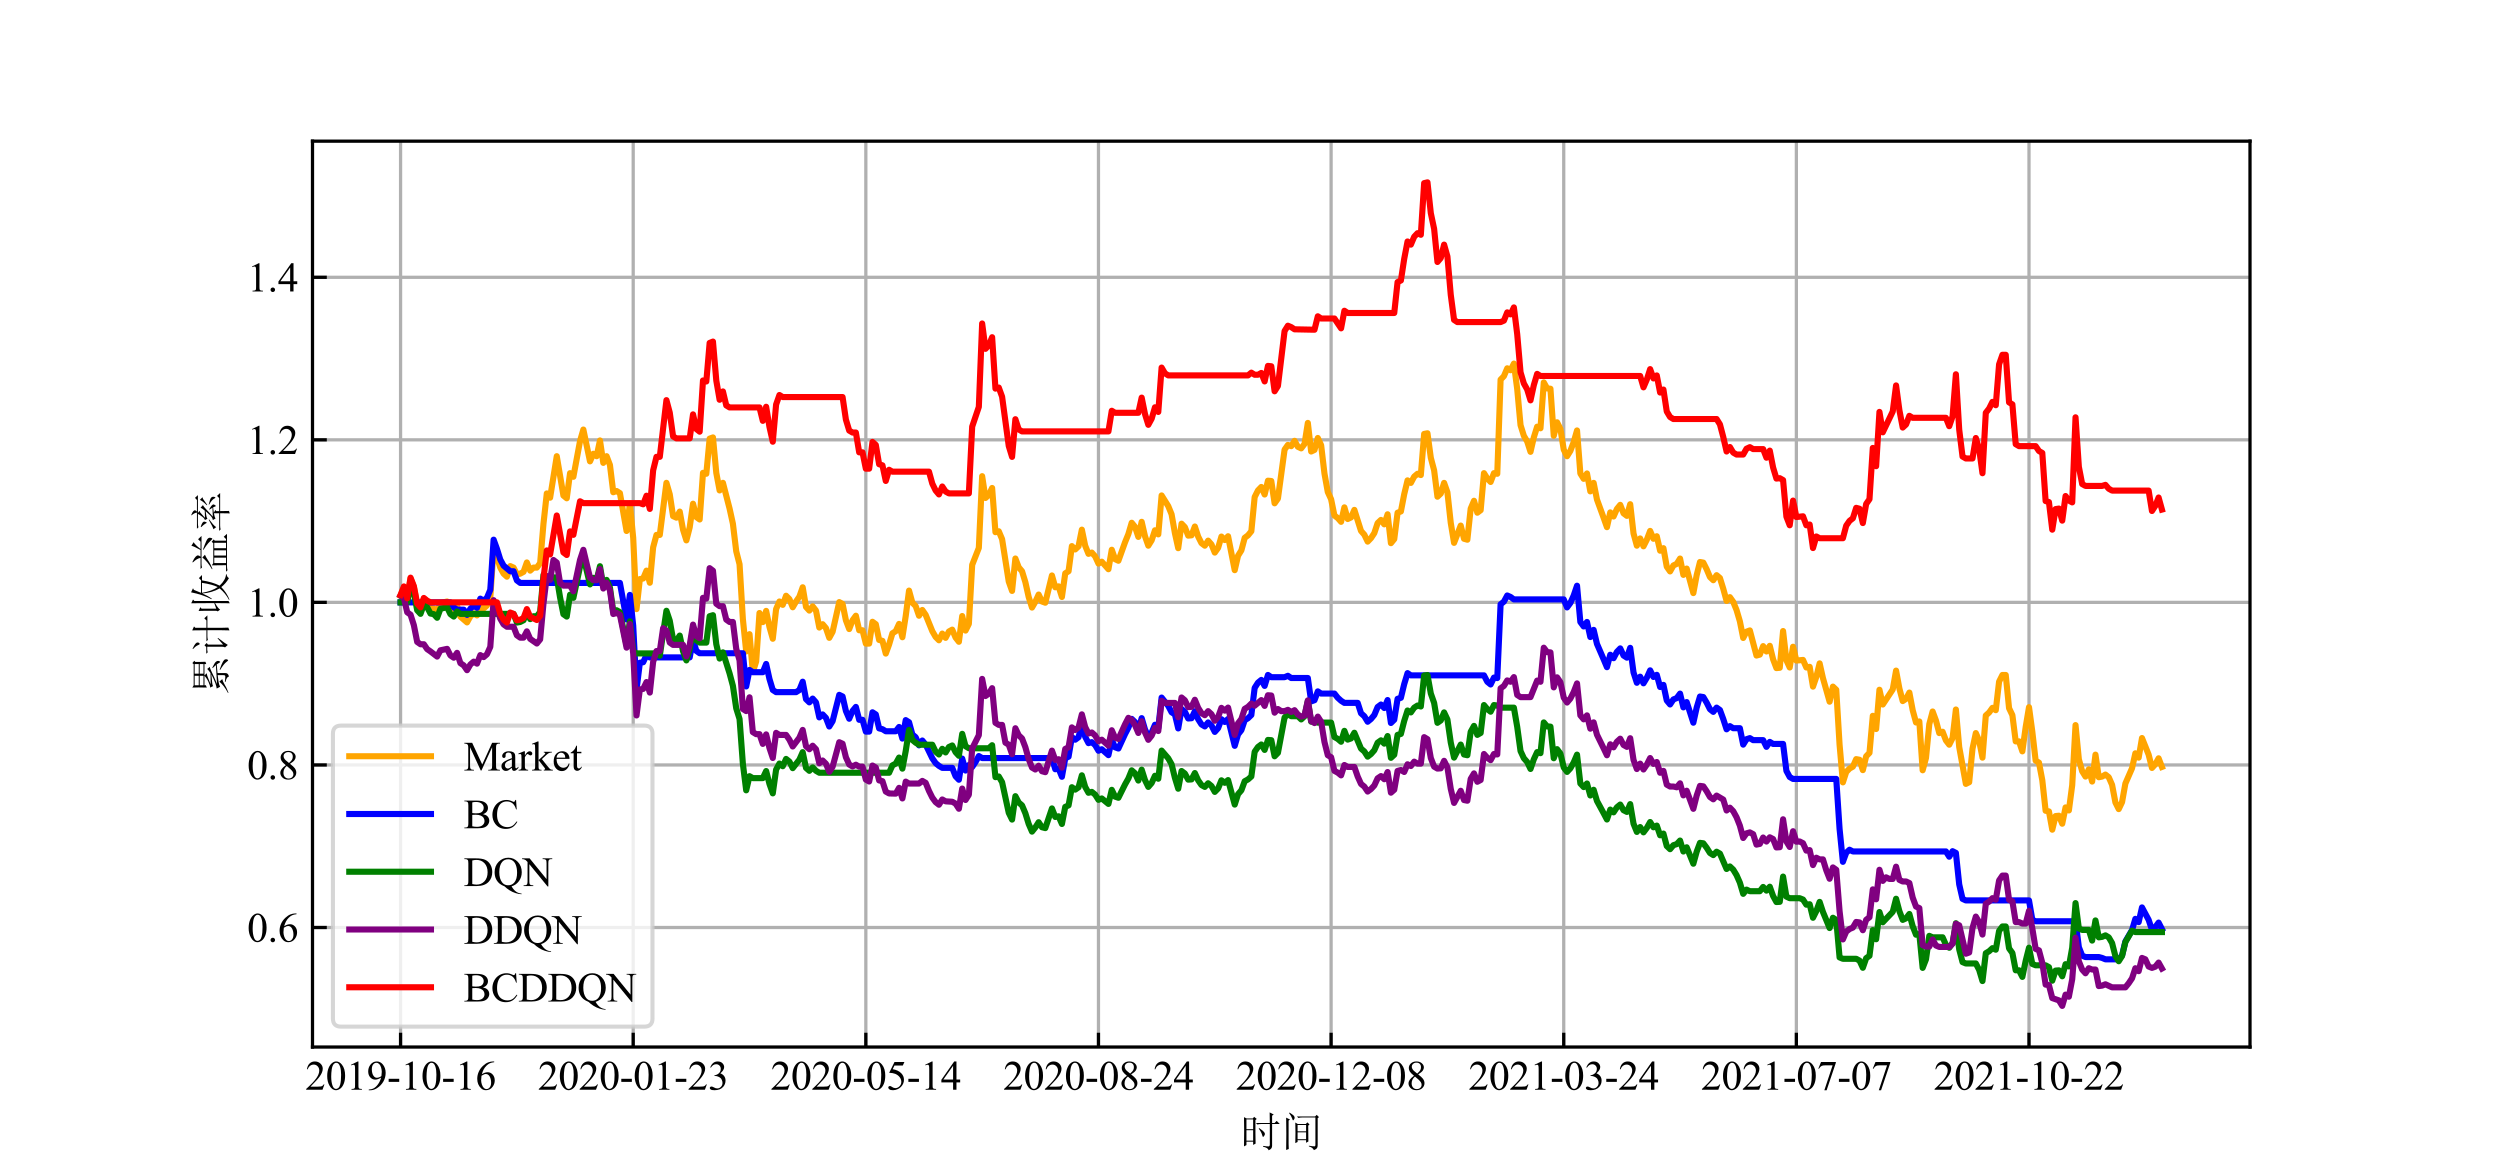 <?xml version="1.0" encoding="utf-8" standalone="no"?>
<!DOCTYPE svg PUBLIC "-//W3C//DTD SVG 1.1//EN"
  "http://www.w3.org/Graphics/SVG/1.1/DTD/svg11.dtd">
<svg xmlns:xlink="http://www.w3.org/1999/xlink" width="612pt" height="288pt" viewBox="0 0 612 288" xmlns="http://www.w3.org/2000/svg" version="1.1">
 <defs>
  <style type="text/css">*{stroke-linejoin: round; stroke-linecap: butt}</style>
 </defs>
 <g id="figure_1">
  <g id="patch_1">
   <path d="M 0 288 
L 612 288 
L 612 0 
L 0 0 
z
" style="fill: #ffffff"/>
  </g>
  <g id="axes_1">
   <g id="patch_2">
    <path d="M 76.5 256.32 
L 550.8 256.32 
L 550.8 34.56 
L 76.5 34.56 
z
" style="fill: #ffffff"/>
   </g>
   <g id="matplotlib.axis_1">
    <g id="xtick_1">
     <g id="line2d_1">
      <path d="M 98.059 256.32 
L 98.059 34.56 
" clip-path="url(#p8f95118e01)" style="fill: none; stroke: #b0b0b0; stroke-width: 0.8; stroke-linecap: square"/>
     </g>
     <g id="line2d_2">
      <defs>
       <path id="m8ee77f61b4" d="M 0 0 
L 0 -3.5 
" style="stroke: #000000; stroke-width: 0.8"/>
      </defs>
      <g>
       <use xlink:href="#m8ee77f61b4" x="98.059" y="256.32" style="stroke: #000000; stroke-width: 0.8"/>
      </g>
     </g>
     <g id="text_1">
      <!-- 2019-10-16 -->
      <g transform="translate(74.729 266.764)scale(0.1 -0.1)">
       <defs>
        <path id="TimesNewRomanPSMT-32" d="M 2934 816 
L 2638 0 
L 138 0 
L 138 116 
Q 1241 1122 1691 1759 
Q 2141 2397 2141 2925 
Q 2141 3328 1894 3587 
Q 1647 3847 1303 3847 
Q 991 3847 742 3664 
Q 494 3481 375 3128 
L 259 3128 
Q 338 3706 661 4015 
Q 984 4325 1469 4325 
Q 1984 4325 2329 3994 
Q 2675 3663 2675 3213 
Q 2675 2891 2525 2569 
Q 2294 2063 1775 1497 
Q 997 647 803 472 
L 1909 472 
Q 2247 472 2383 497 
Q 2519 522 2628 598 
Q 2738 675 2819 816 
L 2934 816 
z
" transform="scale(0.016)"/>
        <path id="TimesNewRomanPSMT-30" d="M 231 2094 
Q 231 2819 450 3342 
Q 669 3866 1031 4122 
Q 1313 4325 1613 4325 
Q 2100 4325 2488 3828 
Q 2972 3213 2972 2159 
Q 2972 1422 2759 906 
Q 2547 391 2217 158 
Q 1888 -75 1581 -75 
Q 975 -75 572 641 
Q 231 1244 231 2094 
z
M 844 2016 
Q 844 1141 1059 588 
Q 1238 122 1591 122 
Q 1759 122 1940 273 
Q 2122 425 2216 781 
Q 2359 1319 2359 2297 
Q 2359 3022 2209 3506 
Q 2097 3866 1919 4016 
Q 1791 4119 1609 4119 
Q 1397 4119 1231 3928 
Q 1006 3669 925 3112 
Q 844 2556 844 2016 
z
" transform="scale(0.016)"/>
        <path id="TimesNewRomanPSMT-31" d="M 750 3822 
L 1781 4325 
L 1884 4325 
L 1884 747 
Q 1884 391 1914 303 
Q 1944 216 2037 169 
Q 2131 122 2419 116 
L 2419 0 
L 825 0 
L 825 116 
Q 1125 122 1212 167 
Q 1300 213 1334 289 
Q 1369 366 1369 747 
L 1369 3034 
Q 1369 3497 1338 3628 
Q 1316 3728 1258 3775 
Q 1200 3822 1119 3822 
Q 1003 3822 797 3725 
L 750 3822 
z
" transform="scale(0.016)"/>
        <path id="TimesNewRomanPSMT-39" d="M 338 -88 
L 338 28 
Q 744 34 1094 217 
Q 1444 400 1770 856 
Q 2097 1313 2225 1859 
Q 1734 1544 1338 1544 
Q 891 1544 572 1889 
Q 253 2234 253 2806 
Q 253 3363 572 3797 
Q 956 4325 1575 4325 
Q 2097 4325 2469 3894 
Q 2925 3359 2925 2575 
Q 2925 1869 2578 1258 
Q 2231 647 1613 244 
Q 1109 -88 516 -88 
L 338 -88 
z
M 2275 2091 
Q 2331 2497 2331 2741 
Q 2331 3044 2228 3395 
Q 2125 3747 1936 3934 
Q 1747 4122 1506 4122 
Q 1228 4122 1018 3872 
Q 809 3622 809 3128 
Q 809 2469 1088 2097 
Q 1291 1828 1588 1828 
Q 1731 1828 1928 1897 
Q 2125 1966 2275 2091 
z
" transform="scale(0.016)"/>
        <path id="TimesNewRomanPSMT-2d" d="M 259 1672 
L 1875 1672 
L 1875 1200 
L 259 1200 
L 259 1672 
z
" transform="scale(0.016)"/>
        <path id="TimesNewRomanPSMT-36" d="M 2869 4325 
L 2869 4209 
Q 2456 4169 2195 4045 
Q 1934 3922 1679 3669 
Q 1425 3416 1258 3105 
Q 1091 2794 978 2366 
Q 1428 2675 1881 2675 
Q 2316 2675 2634 2325 
Q 2953 1975 2953 1425 
Q 2953 894 2631 456 
Q 2244 -75 1606 -75 
Q 1172 -75 869 213 
Q 275 772 275 1663 
Q 275 2231 503 2743 
Q 731 3256 1154 3653 
Q 1578 4050 1965 4187 
Q 2353 4325 2688 4325 
L 2869 4325 
z
M 925 2138 
Q 869 1716 869 1456 
Q 869 1156 980 804 
Q 1091 453 1309 247 
Q 1469 100 1697 100 
Q 1969 100 2183 356 
Q 2397 613 2397 1088 
Q 2397 1622 2184 2012 
Q 1972 2403 1581 2403 
Q 1463 2403 1327 2353 
Q 1191 2303 925 2138 
z
" transform="scale(0.016)"/>
       </defs>
       <use xlink:href="#TimesNewRomanPSMT-32"/>
       <use xlink:href="#TimesNewRomanPSMT-30" x="50"/>
       <use xlink:href="#TimesNewRomanPSMT-31" x="100"/>
       <use xlink:href="#TimesNewRomanPSMT-39" x="150"/>
       <use xlink:href="#TimesNewRomanPSMT-2d" x="200"/>
       <use xlink:href="#TimesNewRomanPSMT-31" x="233.301"/>
       <use xlink:href="#TimesNewRomanPSMT-30" x="283.301"/>
       <use xlink:href="#TimesNewRomanPSMT-2d" x="333.301"/>
       <use xlink:href="#TimesNewRomanPSMT-31" x="366.602"/>
       <use xlink:href="#TimesNewRomanPSMT-36" x="416.602"/>
      </g>
     </g>
    </g>
    <g id="xtick_2">
     <g id="line2d_3">
      <path d="M 155.008 256.32 
L 155.008 34.56 
" clip-path="url(#p8f95118e01)" style="fill: none; stroke: #b0b0b0; stroke-width: 0.8; stroke-linecap: square"/>
     </g>
     <g id="line2d_4">
      <g>
       <use xlink:href="#m8ee77f61b4" x="155.008" y="256.32" style="stroke: #000000; stroke-width: 0.8"/>
      </g>
     </g>
     <g id="text_2">
      <!-- 2020-01-23 -->
      <g transform="translate(131.678 266.764)scale(0.1 -0.1)">
       <defs>
        <path id="TimesNewRomanPSMT-33" d="M 325 3431 
Q 506 3859 782 4092 
Q 1059 4325 1472 4325 
Q 1981 4325 2253 3994 
Q 2459 3747 2459 3466 
Q 2459 3003 1878 2509 
Q 2269 2356 2469 2072 
Q 2669 1788 2669 1403 
Q 2669 853 2319 450 
Q 1863 -75 997 -75 
Q 569 -75 414 31 
Q 259 138 259 259 
Q 259 350 332 419 
Q 406 488 509 488 
Q 588 488 669 463 
Q 722 447 909 348 
Q 1097 250 1169 231 
Q 1284 197 1416 197 
Q 1734 197 1970 444 
Q 2206 691 2206 1028 
Q 2206 1275 2097 1509 
Q 2016 1684 1919 1775 
Q 1784 1900 1550 2001 
Q 1316 2103 1072 2103 
L 972 2103 
L 972 2197 
Q 1219 2228 1467 2375 
Q 1716 2522 1828 2728 
Q 1941 2934 1941 3181 
Q 1941 3503 1739 3701 
Q 1538 3900 1238 3900 
Q 753 3900 428 3381 
L 325 3431 
z
" transform="scale(0.016)"/>
       </defs>
       <use xlink:href="#TimesNewRomanPSMT-32"/>
       <use xlink:href="#TimesNewRomanPSMT-30" x="50"/>
       <use xlink:href="#TimesNewRomanPSMT-32" x="100"/>
       <use xlink:href="#TimesNewRomanPSMT-30" x="150"/>
       <use xlink:href="#TimesNewRomanPSMT-2d" x="200"/>
       <use xlink:href="#TimesNewRomanPSMT-30" x="233.301"/>
       <use xlink:href="#TimesNewRomanPSMT-31" x="283.301"/>
       <use xlink:href="#TimesNewRomanPSMT-2d" x="333.301"/>
       <use xlink:href="#TimesNewRomanPSMT-32" x="366.602"/>
       <use xlink:href="#TimesNewRomanPSMT-33" x="416.602"/>
      </g>
     </g>
    </g>
    <g id="xtick_3">
     <g id="line2d_5">
      <path d="M 211.956 256.32 
L 211.956 34.56 
" clip-path="url(#p8f95118e01)" style="fill: none; stroke: #b0b0b0; stroke-width: 0.8; stroke-linecap: square"/>
     </g>
     <g id="line2d_6">
      <g>
       <use xlink:href="#m8ee77f61b4" x="211.956" y="256.32" style="stroke: #000000; stroke-width: 0.8"/>
      </g>
     </g>
     <g id="text_3">
      <!-- 2020-05-14 -->
      <g transform="translate(188.626 266.764)scale(0.1 -0.1)">
       <defs>
        <path id="TimesNewRomanPSMT-35" d="M 2778 4238 
L 2534 3706 
L 1259 3706 
L 981 3138 
Q 1809 3016 2294 2522 
Q 2709 2097 2709 1522 
Q 2709 1188 2573 903 
Q 2438 619 2231 419 
Q 2025 219 1772 97 
Q 1413 -75 1034 -75 
Q 653 -75 479 54 
Q 306 184 306 341 
Q 306 428 378 495 
Q 450 563 559 563 
Q 641 563 702 538 
Q 763 513 909 409 
Q 1144 247 1384 247 
Q 1750 247 2026 523 
Q 2303 800 2303 1197 
Q 2303 1581 2056 1914 
Q 1809 2247 1375 2428 
Q 1034 2569 447 2591 
L 1259 4238 
L 2778 4238 
z
" transform="scale(0.016)"/>
        <path id="TimesNewRomanPSMT-34" d="M 2978 1563 
L 2978 1119 
L 2409 1119 
L 2409 0 
L 1894 0 
L 1894 1119 
L 100 1119 
L 100 1519 
L 2066 4325 
L 2409 4325 
L 2409 1563 
L 2978 1563 
z
M 1894 1563 
L 1894 3666 
L 406 1563 
L 1894 1563 
z
" transform="scale(0.016)"/>
       </defs>
       <use xlink:href="#TimesNewRomanPSMT-32"/>
       <use xlink:href="#TimesNewRomanPSMT-30" x="50"/>
       <use xlink:href="#TimesNewRomanPSMT-32" x="100"/>
       <use xlink:href="#TimesNewRomanPSMT-30" x="150"/>
       <use xlink:href="#TimesNewRomanPSMT-2d" x="200"/>
       <use xlink:href="#TimesNewRomanPSMT-30" x="233.301"/>
       <use xlink:href="#TimesNewRomanPSMT-35" x="283.301"/>
       <use xlink:href="#TimesNewRomanPSMT-2d" x="333.301"/>
       <use xlink:href="#TimesNewRomanPSMT-31" x="366.602"/>
       <use xlink:href="#TimesNewRomanPSMT-34" x="416.602"/>
      </g>
     </g>
    </g>
    <g id="xtick_4">
     <g id="line2d_7">
      <path d="M 268.905 256.32 
L 268.905 34.56 
" clip-path="url(#p8f95118e01)" style="fill: none; stroke: #b0b0b0; stroke-width: 0.8; stroke-linecap: square"/>
     </g>
     <g id="line2d_8">
      <g>
       <use xlink:href="#m8ee77f61b4" x="268.905" y="256.32" style="stroke: #000000; stroke-width: 0.8"/>
      </g>
     </g>
     <g id="text_4">
      <!-- 2020-08-24 -->
      <g transform="translate(245.575 266.764)scale(0.1 -0.1)">
       <defs>
        <path id="TimesNewRomanPSMT-38" d="M 1228 2134 
Q 725 2547 579 2797 
Q 434 3047 434 3316 
Q 434 3728 753 4026 
Q 1072 4325 1600 4325 
Q 2113 4325 2425 4047 
Q 2738 3769 2738 3413 
Q 2738 3175 2569 2928 
Q 2400 2681 1866 2347 
Q 2416 1922 2594 1678 
Q 2831 1359 2831 1006 
Q 2831 559 2490 242 
Q 2150 -75 1597 -75 
Q 994 -75 656 303 
Q 388 606 388 966 
Q 388 1247 577 1523 
Q 766 1800 1228 2134 
z
M 1719 2469 
Q 2094 2806 2194 3001 
Q 2294 3197 2294 3444 
Q 2294 3772 2109 3958 
Q 1925 4144 1606 4144 
Q 1288 4144 1088 3959 
Q 888 3775 888 3528 
Q 888 3366 970 3203 
Q 1053 3041 1206 2894 
L 1719 2469 
z
M 1375 2016 
Q 1116 1797 991 1539 
Q 866 1281 866 981 
Q 866 578 1086 336 
Q 1306 94 1647 94 
Q 1984 94 2187 284 
Q 2391 475 2391 747 
Q 2391 972 2272 1150 
Q 2050 1481 1375 2016 
z
" transform="scale(0.016)"/>
       </defs>
       <use xlink:href="#TimesNewRomanPSMT-32"/>
       <use xlink:href="#TimesNewRomanPSMT-30" x="50"/>
       <use xlink:href="#TimesNewRomanPSMT-32" x="100"/>
       <use xlink:href="#TimesNewRomanPSMT-30" x="150"/>
       <use xlink:href="#TimesNewRomanPSMT-2d" x="200"/>
       <use xlink:href="#TimesNewRomanPSMT-30" x="233.301"/>
       <use xlink:href="#TimesNewRomanPSMT-38" x="283.301"/>
       <use xlink:href="#TimesNewRomanPSMT-2d" x="333.301"/>
       <use xlink:href="#TimesNewRomanPSMT-32" x="366.602"/>
       <use xlink:href="#TimesNewRomanPSMT-34" x="416.602"/>
      </g>
     </g>
    </g>
    <g id="xtick_5">
     <g id="line2d_9">
      <path d="M 325.853 256.32 
L 325.853 34.56 
" clip-path="url(#p8f95118e01)" style="fill: none; stroke: #b0b0b0; stroke-width: 0.8; stroke-linecap: square"/>
     </g>
     <g id="line2d_10">
      <g>
       <use xlink:href="#m8ee77f61b4" x="325.853" y="256.32" style="stroke: #000000; stroke-width: 0.8"/>
      </g>
     </g>
     <g id="text_5">
      <!-- 2020-12-08 -->
      <g transform="translate(302.524 266.764)scale(0.1 -0.1)">
       <use xlink:href="#TimesNewRomanPSMT-32"/>
       <use xlink:href="#TimesNewRomanPSMT-30" x="50"/>
       <use xlink:href="#TimesNewRomanPSMT-32" x="100"/>
       <use xlink:href="#TimesNewRomanPSMT-30" x="150"/>
       <use xlink:href="#TimesNewRomanPSMT-2d" x="200"/>
       <use xlink:href="#TimesNewRomanPSMT-31" x="233.301"/>
       <use xlink:href="#TimesNewRomanPSMT-32" x="283.301"/>
       <use xlink:href="#TimesNewRomanPSMT-2d" x="333.301"/>
       <use xlink:href="#TimesNewRomanPSMT-30" x="366.602"/>
       <use xlink:href="#TimesNewRomanPSMT-38" x="416.602"/>
      </g>
     </g>
    </g>
    <g id="xtick_6">
     <g id="line2d_11">
      <path d="M 382.802 256.32 
L 382.802 34.56 
" clip-path="url(#p8f95118e01)" style="fill: none; stroke: #b0b0b0; stroke-width: 0.8; stroke-linecap: square"/>
     </g>
     <g id="line2d_12">
      <g>
       <use xlink:href="#m8ee77f61b4" x="382.802" y="256.32" style="stroke: #000000; stroke-width: 0.8"/>
      </g>
     </g>
     <g id="text_6">
      <!-- 2021-03-24 -->
      <g transform="translate(359.472 266.764)scale(0.1 -0.1)">
       <use xlink:href="#TimesNewRomanPSMT-32"/>
       <use xlink:href="#TimesNewRomanPSMT-30" x="50"/>
       <use xlink:href="#TimesNewRomanPSMT-32" x="100"/>
       <use xlink:href="#TimesNewRomanPSMT-31" x="150"/>
       <use xlink:href="#TimesNewRomanPSMT-2d" x="200"/>
       <use xlink:href="#TimesNewRomanPSMT-30" x="233.301"/>
       <use xlink:href="#TimesNewRomanPSMT-33" x="283.301"/>
       <use xlink:href="#TimesNewRomanPSMT-2d" x="333.301"/>
       <use xlink:href="#TimesNewRomanPSMT-32" x="366.602"/>
       <use xlink:href="#TimesNewRomanPSMT-34" x="416.602"/>
      </g>
     </g>
    </g>
    <g id="xtick_7">
     <g id="line2d_13">
      <path d="M 439.75 256.32 
L 439.75 34.56 
" clip-path="url(#p8f95118e01)" style="fill: none; stroke: #b0b0b0; stroke-width: 0.8; stroke-linecap: square"/>
     </g>
     <g id="line2d_14">
      <g>
       <use xlink:href="#m8ee77f61b4" x="439.75" y="256.32" style="stroke: #000000; stroke-width: 0.8"/>
      </g>
     </g>
     <g id="text_7">
      <!-- 2021-07-07 -->
      <g transform="translate(416.421 266.764)scale(0.1 -0.1)">
       <defs>
        <path id="TimesNewRomanPSMT-37" d="M 644 4238 
L 2916 4238 
L 2916 4119 
L 1503 -88 
L 1153 -88 
L 2419 3728 
L 1253 3728 
Q 900 3728 750 3644 
Q 488 3500 328 3200 
L 238 3234 
L 644 4238 
z
" transform="scale(0.016)"/>
       </defs>
       <use xlink:href="#TimesNewRomanPSMT-32"/>
       <use xlink:href="#TimesNewRomanPSMT-30" x="50"/>
       <use xlink:href="#TimesNewRomanPSMT-32" x="100"/>
       <use xlink:href="#TimesNewRomanPSMT-31" x="150"/>
       <use xlink:href="#TimesNewRomanPSMT-2d" x="200"/>
       <use xlink:href="#TimesNewRomanPSMT-30" x="233.301"/>
       <use xlink:href="#TimesNewRomanPSMT-37" x="283.301"/>
       <use xlink:href="#TimesNewRomanPSMT-2d" x="333.301"/>
       <use xlink:href="#TimesNewRomanPSMT-30" x="366.602"/>
       <use xlink:href="#TimesNewRomanPSMT-37" x="416.602"/>
      </g>
     </g>
    </g>
    <g id="xtick_8">
     <g id="line2d_15">
      <path d="M 496.699 256.32 
L 496.699 34.56 
" clip-path="url(#p8f95118e01)" style="fill: none; stroke: #b0b0b0; stroke-width: 0.8; stroke-linecap: square"/>
     </g>
     <g id="line2d_16">
      <g>
       <use xlink:href="#m8ee77f61b4" x="496.699" y="256.32" style="stroke: #000000; stroke-width: 0.8"/>
      </g>
     </g>
     <g id="text_8">
      <!-- 2021-10-22 -->
      <g transform="translate(473.369 266.764)scale(0.1 -0.1)">
       <use xlink:href="#TimesNewRomanPSMT-32"/>
       <use xlink:href="#TimesNewRomanPSMT-30" x="50"/>
       <use xlink:href="#TimesNewRomanPSMT-32" x="100"/>
       <use xlink:href="#TimesNewRomanPSMT-31" x="150"/>
       <use xlink:href="#TimesNewRomanPSMT-2d" x="200"/>
       <use xlink:href="#TimesNewRomanPSMT-31" x="233.301"/>
       <use xlink:href="#TimesNewRomanPSMT-30" x="283.301"/>
       <use xlink:href="#TimesNewRomanPSMT-2d" x="333.301"/>
       <use xlink:href="#TimesNewRomanPSMT-32" x="366.602"/>
       <use xlink:href="#TimesNewRomanPSMT-32" x="416.602"/>
      </g>
     </g>
    </g>
    <g id="text_9">
     <!-- 时间 -->
     <g transform="translate(303.65 280.676)scale(0.1 -0.1)">
      <defs>
       <path id="SimSun-65f6" d="M 4500 3600 
Q 4500 4575 4475 5225 
L 5100 4900 
L 4850 4725 
L 4850 3600 
L 5225 3600 
L 5550 3925 
L 6025 3450 
L 4850 3450 
L 4850 100 
Q 4850 -375 4300 -575 
Q 4275 -200 3475 -25 
L 3475 100 
Q 4150 0 4325 25 
Q 4500 50 4500 325 
L 4500 3450 
L 3200 3450 
Q 2875 3450 2600 3375 
L 2375 3600 
L 4500 3600 
z
M 2875 2825 
Q 3525 2375 3637 2200 
Q 3750 2025 3750 1925 
Q 3750 1800 3637 1637 
Q 3525 1475 3475 1475 
Q 3400 1475 3325 1775 
Q 3200 2225 2800 2750 
L 2875 2825 
z
M 925 4150 
L 925 2650 
L 1950 2650 
L 1950 4150 
L 925 4150 
z
M 925 2500 
L 925 900 
L 1950 900 
L 1950 2500 
L 925 2500 
z
M 2300 2000 
Q 2300 800 2325 450 
L 1950 250 
L 1950 750 
L 925 750 
L 925 225 
L 550 25 
Q 575 825 575 2425 
Q 575 4025 550 4500 
L 950 4300 
L 1900 4300 
L 2100 4550 
L 2500 4225 
L 2300 4050 
L 2300 2000 
z
" transform="scale(0.016)"/>
       <path id="SimSun-95f4" d="M 2150 525 
Q 2175 1325 2175 2112 
Q 2175 2900 2150 3675 
L 2525 3450 
L 3750 3450 
L 4000 3700 
L 4325 3375 
L 4125 3200 
Q 4125 1550 4150 775 
L 3800 575 
L 3800 975 
L 2500 975 
L 2500 700 
L 2150 525 
z
M 2500 3300 
L 2500 2325 
L 3800 2325 
L 3800 3300 
L 2500 3300 
z
M 2500 2175 
L 2500 1125 
L 3800 1125 
L 3800 2175 
L 2500 2175 
z
M 1275 5200 
Q 1850 4825 1950 4675 
Q 2050 4525 2050 4425 
Q 2050 4275 1950 4137 
Q 1850 4000 1825 4000 
Q 1750 4000 1675 4275 
Q 1550 4650 1200 5125 
L 1275 5200 
z
M 1125 425 
Q 1125 25 1150 -375 
L 750 -525 
Q 775 -150 775 1950 
Q 775 4050 750 4425 
L 1350 4125 
L 1125 3975 
L 1125 425 
z
M 4225 125 
Q 5025 0 5125 37 
Q 5225 75 5225 250 
L 5225 4450 
L 3225 4450 
Q 2900 4450 2625 4375 
L 2400 4600 
L 5175 4600 
L 5425 4850 
L 5775 4500 
L 5575 4350 
L 5575 225 
Q 5575 -100 5462 -250 
Q 5350 -400 5000 -550 
Q 4800 -125 4225 25 
L 4225 125 
z
" transform="scale(0.016)"/>
      </defs>
      <use xlink:href="#SimSun-65f6"/>
      <use xlink:href="#SimSun-95f4" x="100"/>
     </g>
    </g>
   </g>
   <g id="matplotlib.axis_2">
    <g id="ytick_1">
     <g id="line2d_17">
      <path d="M 76.5 227.058 
L 550.8 227.058 
" clip-path="url(#p8f95118e01)" style="fill: none; stroke: #b0b0b0; stroke-width: 0.8; stroke-linecap: square"/>
     </g>
     <g id="line2d_18">
      <defs>
       <path id="m220955b7fe" d="M 0 0 
L 3.5 0 
" style="stroke: #000000; stroke-width: 0.8"/>
      </defs>
      <g>
       <use xlink:href="#m220955b7fe" x="76.5" y="227.058" style="stroke: #000000; stroke-width: 0.8"/>
      </g>
     </g>
     <g id="text_10">
      <!-- 0.6 -->
      <g transform="translate(60.5 230.53)scale(0.1 -0.1)">
       <defs>
        <path id="TimesNewRomanPSMT-2e" d="M 800 606 
Q 947 606 1047 504 
Q 1147 403 1147 259 
Q 1147 116 1045 14 
Q 944 -88 800 -88 
Q 656 -88 554 14 
Q 453 116 453 259 
Q 453 406 554 506 
Q 656 606 800 606 
z
" transform="scale(0.016)"/>
       </defs>
       <use xlink:href="#TimesNewRomanPSMT-30"/>
       <use xlink:href="#TimesNewRomanPSMT-2e" x="50"/>
       <use xlink:href="#TimesNewRomanPSMT-36" x="75"/>
      </g>
     </g>
    </g>
    <g id="ytick_2">
     <g id="line2d_19">
      <path d="M 76.5 187.263 
L 550.8 187.263 
" clip-path="url(#p8f95118e01)" style="fill: none; stroke: #b0b0b0; stroke-width: 0.8; stroke-linecap: square"/>
     </g>
     <g id="line2d_20">
      <g>
       <use xlink:href="#m220955b7fe" x="76.5" y="187.263" style="stroke: #000000; stroke-width: 0.8"/>
      </g>
     </g>
     <g id="text_11">
      <!-- 0.8 -->
      <g transform="translate(60.5 190.735)scale(0.1 -0.1)">
       <use xlink:href="#TimesNewRomanPSMT-30"/>
       <use xlink:href="#TimesNewRomanPSMT-2e" x="50"/>
       <use xlink:href="#TimesNewRomanPSMT-38" x="75"/>
      </g>
     </g>
    </g>
    <g id="ytick_3">
     <g id="line2d_21">
      <path d="M 76.5 147.467 
L 550.8 147.467 
" clip-path="url(#p8f95118e01)" style="fill: none; stroke: #b0b0b0; stroke-width: 0.8; stroke-linecap: square"/>
     </g>
     <g id="line2d_22">
      <g>
       <use xlink:href="#m220955b7fe" x="76.5" y="147.467" style="stroke: #000000; stroke-width: 0.8"/>
      </g>
     </g>
     <g id="text_12">
      <!-- 1.0 -->
      <g transform="translate(60.5 150.939)scale(0.1 -0.1)">
       <use xlink:href="#TimesNewRomanPSMT-31"/>
       <use xlink:href="#TimesNewRomanPSMT-2e" x="50"/>
       <use xlink:href="#TimesNewRomanPSMT-30" x="75"/>
      </g>
     </g>
    </g>
    <g id="ytick_4">
     <g id="line2d_23">
      <path d="M 76.5 107.672 
L 550.8 107.672 
" clip-path="url(#p8f95118e01)" style="fill: none; stroke: #b0b0b0; stroke-width: 0.8; stroke-linecap: square"/>
     </g>
     <g id="line2d_24">
      <g>
       <use xlink:href="#m220955b7fe" x="76.5" y="107.672" style="stroke: #000000; stroke-width: 0.8"/>
      </g>
     </g>
     <g id="text_13">
      <!-- 1.2 -->
      <g transform="translate(60.5 111.144)scale(0.1 -0.1)">
       <use xlink:href="#TimesNewRomanPSMT-31"/>
       <use xlink:href="#TimesNewRomanPSMT-2e" x="50"/>
       <use xlink:href="#TimesNewRomanPSMT-32" x="75"/>
      </g>
     </g>
    </g>
    <g id="ytick_5">
     <g id="line2d_25">
      <path d="M 76.5 67.877 
L 550.8 67.877 
" clip-path="url(#p8f95118e01)" style="fill: none; stroke: #b0b0b0; stroke-width: 0.8; stroke-linecap: square"/>
     </g>
     <g id="line2d_26">
      <g>
       <use xlink:href="#m220955b7fe" x="76.5" y="67.877" style="stroke: #000000; stroke-width: 0.8"/>
      </g>
     </g>
     <g id="text_14">
      <!-- 1.4 -->
      <g transform="translate(60.5 71.349)scale(0.1 -0.1)">
       <use xlink:href="#TimesNewRomanPSMT-31"/>
       <use xlink:href="#TimesNewRomanPSMT-2e" x="50"/>
       <use xlink:href="#TimesNewRomanPSMT-34" x="75"/>
      </g>
     </g>
    </g>
    <g id="text_15">
     <!-- 累计收益率 -->
     <g transform="translate(55.211 170.44)rotate(-90)scale(0.1 -0.1)">
      <defs>
       <path id="SimSun-7d2f" d="M 1675 4725 
L 1675 4100 
L 3125 4100 
L 3125 4725 
L 1675 4725 
z
M 3450 4725 
L 3450 4100 
L 4925 4100 
L 4925 4725 
L 3450 4725 
z
M 1675 3950 
L 1675 3375 
L 3125 3375 
L 3125 3950 
L 1675 3950 
z
M 3450 3950 
L 3450 3375 
L 4925 3375 
L 4925 3950 
L 3450 3950 
z
M 5250 4625 
Q 5250 4275 5250 3875 
Q 5250 3475 5275 3075 
L 4925 2950 
L 4925 3225 
L 1675 3225 
L 1675 3000 
L 1325 2875 
Q 1350 3500 1350 4125 
Q 1350 4750 1325 5075 
L 1675 4875 
L 4900 4875 
L 5075 5075 
L 5425 4775 
L 5250 4625 
z
M 3525 2875 
Q 3225 2850 2875 2700 
Q 2525 2550 1825 2275 
L 3550 2300 
Q 3925 2550 4175 2800 
L 4500 2400 
Q 4275 2400 3675 2100 
Q 3050 1775 1875 1300 
L 4775 1475 
Q 4550 1725 4300 1975 
L 4375 2025 
Q 5100 1675 5262 1487 
Q 5425 1300 5412 1150 
Q 5400 1000 5337 900 
Q 5275 800 5250 800 
Q 5200 800 5125 950 
Q 5000 1150 4875 1350 
L 3550 1225 
L 3550 100 
Q 3575 -425 3000 -525 
Q 3000 -175 2200 0 
L 2200 100 
Q 2900 25 3062 37 
Q 3225 50 3225 325 
L 3225 1200 
Q 2750 1150 2250 1075 
Q 1750 1000 1450 825 
L 1175 1350 
Q 1550 1400 2000 1562 
Q 2450 1725 3375 2175 
Q 2300 2075 2000 2037 
Q 1700 2000 1550 1900 
L 1325 2350 
Q 1625 2350 2200 2612 
Q 2775 2875 3150 3250 
L 3525 2875 
z
M 2625 500 
Q 2325 450 1850 175 
Q 1375 -125 550 -450 
L 500 -375 
Q 1125 -50 1562 300 
Q 2000 650 2225 950 
L 2625 500 
z
M 4075 900 
Q 5000 575 5312 387 
Q 5625 200 5650 12 
Q 5675 -175 5612 -287 
Q 5550 -400 5525 -400 
Q 5425 -400 5250 -150 
Q 4975 250 4025 825 
L 4075 900 
z
" transform="scale(0.016)"/>
       <path id="SimSun-8ba1" d="M 975 4975 
L 1000 5050 
Q 1550 4800 1762 4625 
Q 1975 4450 1975 4275 
Q 1975 4100 1887 4025 
Q 1800 3950 1775 3950 
Q 1650 3950 1550 4250 
Q 1375 4625 975 4975 
z
M 1650 375 
L 2625 1225 
L 2675 1150 
Q 1800 25 1600 -350 
L 1225 75 
Q 1325 225 1325 550 
L 1325 2800 
L 675 2800 
L 900 2800 
Q 750 2800 475 2725 
L 250 2950 
L 1275 2950 
L 1550 3225 
L 1900 2875 
L 1650 2700 
L 1650 375 
z
M 3850 2925 
Q 3850 4600 3825 5100 
L 4425 4825 
L 4225 4625 
L 4225 2925 
L 5350 2925 
L 5675 3250 
L 6125 2775 
L 4225 2775 
L 4225 500 
Q 4225 0 4250 -425 
L 3825 -600 
Q 3850 175 3850 575 
L 3850 2775 
L 2575 2775 
L 2950 2775 
Q 2650 2775 2375 2700 
L 2150 2925 
L 3850 2925 
z
" transform="scale(0.016)"/>
       <path id="SimSun-6536" d="M 3325 3600 
Q 3575 2100 4200 1200 
Q 4600 1950 4850 3600 
L 3325 3600 
z
M 3400 5275 
L 4025 4975 
L 3775 4850 
Q 3575 4375 3325 3750 
L 5250 3750 
L 5575 4075 
L 6050 3600 
L 5225 3600 
Q 4975 2000 4425 900 
Q 5300 -25 6150 -75 
L 6150 -175 
Q 5750 -200 5575 -525 
Q 4750 -50 4200 650 
Q 3350 -175 2300 -600 
L 2250 -525 
Q 3225 -25 4000 900 
Q 3325 2100 3225 3550 
Q 2875 2725 2425 2100 
L 2350 2150 
Q 3050 3500 3400 5275 
z
M 575 1575 
L 575 3100 
Q 575 3600 550 4125 
L 1125 3850 
L 900 3675 
L 900 1425 
L 1750 1725 
Q 1750 4350 1725 5250 
L 2300 4975 
L 2075 4775 
L 2075 -450 
L 1725 -650 
Q 1750 375 1750 1600 
Q 975 1175 750 825 
L 475 1200 
Q 600 1325 575 1575 
z
" transform="scale(0.016)"/>
       <path id="SimSun-76ca" d="M 3900 1725 
L 3900 -75 
L 4725 -75 
L 4725 1725 
L 3900 1725 
z
M 1275 2100 
L 1625 1875 
L 4675 1875 
L 4875 2125 
L 5250 1800 
L 5050 1650 
L 5050 -75 
L 5300 -75 
L 5650 275 
L 6100 -225 
L 1125 -225 
Q 800 -225 525 -300 
L 300 -75 
L 1300 -75 
Q 1300 1475 1275 2100 
z
M 1625 1725 
L 1625 -75 
L 2450 -75 
L 2450 1725 
L 1625 1725 
z
M 2775 1725 
L 2775 -75 
L 3575 -75 
L 3575 1725 
L 2775 1725 
z
M 2475 3550 
L 2900 3150 
Q 2575 3025 2050 2675 
Q 1525 2300 725 2000 
L 675 2075 
Q 1875 2750 2475 3550 
z
M 3700 3450 
Q 4425 3200 4987 2950 
Q 5550 2700 5500 2362 
Q 5450 2025 5350 2025 
Q 5275 2025 5200 2125 
Q 4975 2375 4662 2650 
Q 4350 2925 3650 3375 
L 3700 3450 
z
M 1725 5000 
L 1775 5075 
Q 2375 4800 2587 4587 
Q 2800 4375 2800 4225 
Q 2800 4050 2600 3825 
L 3625 3825 
Q 4175 4800 4275 5225 
L 4825 4875 
Q 4475 4725 3775 3825 
L 4900 3825 
L 5275 4200 
L 5775 3675 
L 1550 3675 
Q 1225 3675 950 3600 
L 725 3825 
L 2425 3825 
Q 2325 4375 1725 5000 
z
" transform="scale(0.016)"/>
       <path id="SimSun-7387" d="M 875 3725 
L 925 3800 
Q 1375 3650 1550 3525 
Q 1725 3400 1725 3250 
Q 1725 3175 1662 3025 
Q 1600 2875 1550 2875 
Q 1500 2875 1425 3050 
Q 1275 3325 875 3725 
z
M 550 1850 
Q 875 1925 2000 2575 
L 2050 2500 
Q 1675 2225 1337 1937 
Q 1000 1650 875 1425 
L 550 1850 
z
M 5200 3450 
Q 4800 3150 4275 2800 
L 4225 2875 
Q 4775 3400 5050 3925 
L 5450 3525 
L 5200 3450 
z
M 4325 2500 
L 4350 2575 
Q 5225 2350 5375 2212 
Q 5525 2075 5525 1900 
Q 5525 1775 5487 1662 
Q 5450 1550 5400 1550 
Q 5325 1550 5200 1800 
Q 4975 2150 4325 2500 
z
M 3150 3900 
Q 2500 3300 2300 3150 
Q 2800 3150 3400 3175 
Q 3700 3500 3850 3825 
L 4250 3450 
Q 4050 3400 3450 2825 
Q 2850 2250 2475 1950 
Q 3150 1975 3850 2000 
Q 3750 2175 3550 2450 
L 3600 2500 
Q 4050 2250 4200 2100 
Q 4350 1950 4350 1850 
Q 4350 1775 4250 1625 
Q 4150 1475 4100 1475 
Q 4075 1475 4050 1550 
Q 4000 1700 3900 1900 
Q 3650 1875 3075 1800 
L 3500 1550 
L 3325 1425 
L 3325 975 
L 5325 975 
L 5650 1300 
L 6100 825 
L 3325 825 
Q 3325 -275 3350 -525 
L 2975 -650 
Q 3000 0 3000 825 
L 1125 825 
Q 800 825 525 750 
L 300 975 
L 3000 975 
L 3000 1775 
Q 2450 1700 2200 1525 
L 1950 1950 
Q 2275 1950 2675 2350 
Q 3075 2750 3325 3050 
Q 2400 2950 2150 2775 
L 1950 3175 
Q 2150 3150 2475 3575 
Q 2800 4000 2900 4225 
L 1450 4225 
Q 1125 4225 850 4150 
L 625 4375 
L 3100 4375 
Q 3050 4800 2675 5200 
L 2725 5250 
Q 3225 5050 3337 4912 
Q 3450 4775 3450 4700 
Q 3450 4550 3250 4375 
L 5025 4375 
L 5350 4675 
L 5775 4225 
L 3050 4225 
L 3375 3950 
L 3150 3900 
z
" transform="scale(0.016)"/>
      </defs>
      <use xlink:href="#SimSun-7d2f"/>
      <use xlink:href="#SimSun-8ba1" x="100"/>
      <use xlink:href="#SimSun-6536" x="200"/>
      <use xlink:href="#SimSun-76ca" x="300"/>
      <use xlink:href="#SimSun-7387" x="400"/>
     </g>
    </g>
   </g>
   <g id="line2d_27">
    <path d="M 98.059 145.841 
L 98.873 143.766 
L 99.686 146.656 
L 100.5 141.617 
L 101.313 143.692 
L 102.127 147.99 
L 102.94 148.88 
L 103.754 146.582 
L 104.567 147.249 
L 105.381 148.805 
L 106.195 148.954 
L 107.008 149.843 
L 107.822 147.62 
L 109.449 147.249 
L 110.262 148.954 
L 111.076 149.546 
L 111.889 148.287 
L 112.703 150.954 
L 114.33 152.362 
L 115.144 150.88 
L 115.957 150.139 
L 116.771 150.658 
L 117.584 148.435 
L 118.398 148.954 
L 119.211 148.213 
L 120.025 146.286 
L 120.839 134.133 
L 121.652 136.356 
L 122.466 138.949 
L 123.279 140.432 
L 124.093 141.173 
L 124.906 138.579 
L 125.72 138.949 
L 126.533 140.58 
L 127.347 140.432 
L 128.16 139.987 
L 128.974 137.69 
L 129.788 139.69 
L 130.601 138.949 
L 131.415 138.949 
L 132.228 137.838 
L 133.042 128.204 
L 133.855 120.794 
L 134.669 121.831 
L 136.296 111.679 
L 137.923 121.312 
L 138.737 121.979 
L 139.55 115.829 
L 140.364 116.718 
L 141.991 107.973 
L 142.804 105.157 
L 144.431 112.938 
L 145.245 111.086 
L 146.059 111.679 
L 146.872 107.825 
L 147.686 113.309 
L 148.499 111.679 
L 149.313 113.828 
L 150.126 120.497 
L 150.94 120.201 
L 151.753 120.72 
L 153.381 129.983 
L 154.194 123.313 
L 155.008 131.687 
L 155.821 149.102 
L 156.635 141.765 
L 157.448 141.617 
L 158.262 139.69 
L 159.075 142.655 
L 159.889 133.984 
L 160.702 130.946 
L 161.516 130.946 
L 163.143 118.2 
L 163.957 121.016 
L 164.77 126.352 
L 165.584 126.722 
L 166.397 125.24 
L 167.211 129.686 
L 168.024 132.28 
L 168.838 129.093 
L 169.652 123.313 
L 170.465 126.574 
L 171.279 127.167 
L 172.092 115.754 
L 172.906 115.977 
L 173.719 107.381 
L 174.533 107.084 
L 175.346 115.754 
L 176.16 120.053 
L 176.973 118.2 
L 178.601 124.499 
L 179.414 128.204 
L 180.228 134.948 
L 181.041 138.134 
L 181.855 151.547 
L 182.668 159.477 
L 183.482 155.253 
L 184.295 164.516 
L 185.109 161.922 
L 185.923 150.065 
L 186.736 152.288 
L 187.55 149.546 
L 188.363 153.474 
L 189.177 156.364 
L 189.99 149.102 
L 190.804 147.249 
L 191.617 148.064 
L 192.431 145.841 
L 193.245 146.656 
L 194.058 148.657 
L 194.872 147.249 
L 195.685 146.064 
L 196.499 143.766 
L 197.312 148.583 
L 198.126 149.472 
L 198.939 148.435 
L 199.753 149.472 
L 200.566 153.622 
L 201.38 152.807 
L 202.194 153.77 
L 203.007 156.142 
L 203.821 154.66 
L 205.448 147.397 
L 206.261 147.842 
L 207.075 151.844 
L 207.888 153.993 
L 208.702 151.844 
L 209.516 150.732 
L 210.329 154.289 
L 211.143 154.289 
L 211.956 157.55 
L 212.77 157.55 
L 213.583 152.214 
L 214.397 152.807 
L 215.21 156.661 
L 216.024 156.883 
L 216.837 159.995 
L 217.651 157.772 
L 218.465 155.03 
L 219.278 154.512 
L 220.092 152.733 
L 220.905 155.994 
L 221.719 150.806 
L 222.532 144.581 
L 223.346 147.546 
L 224.159 148.361 
L 224.973 150.732 
L 225.787 149.324 
L 226.6 150.51 
L 228.227 154.512 
L 229.041 155.92 
L 229.854 156.735 
L 230.668 155.104 
L 231.481 156.142 
L 232.295 154.586 
L 233.108 154.141 
L 233.922 156.068 
L 234.736 157.105 
L 235.549 150.806 
L 236.363 154.363 
L 237.176 152.733 
L 237.99 138.282 
L 239.617 134.133 
L 240.43 116.57 
L 241.244 121.905 
L 242.058 121.164 
L 242.871 119.46 
L 243.685 130.279 
L 244.498 130.057 
L 245.312 131.984 
L 246.939 142.358 
L 247.752 144.656 
L 248.566 136.726 
L 249.38 138.875 
L 250.193 139.839 
L 251.007 142.506 
L 251.82 146.138 
L 252.634 148.731 
L 253.447 147.323 
L 254.261 145.545 
L 255.074 147.249 
L 255.888 147.546 
L 257.515 140.876 
L 258.329 143.766 
L 259.142 143.544 
L 259.956 146.138 
L 260.769 140.357 
L 261.583 139.839 
L 262.396 133.688 
L 263.21 134.503 
L 264.023 133.735 
L 264.837 129.662 
L 265.651 133.581 
L 266.464 135.579 
L 267.278 135.272 
L 268.091 136.194 
L 268.905 137.961 
L 269.718 137.5 
L 271.345 139.344 
L 272.159 134.58 
L 272.972 136.885 
L 273.786 137.27 
L 275.413 132.736 
L 276.227 130.738 
L 277.04 127.971 
L 277.854 128.97 
L 278.667 131.429 
L 279.481 127.741 
L 280.294 131.276 
L 281.108 133.581 
L 281.922 132.275 
L 282.735 129.816 
L 283.549 130.815 
L 284.362 121.286 
L 285.989 123.898 
L 286.803 125.896 
L 287.616 130.507 
L 288.43 134.196 
L 289.243 128.202 
L 290.057 129.047 
L 290.871 131.122 
L 291.684 131.045 
L 292.498 128.893 
L 293.311 131.352 
L 294.125 132.966 
L 294.938 133.581 
L 295.752 132.351 
L 296.565 133.274 
L 297.379 135.272 
L 298.193 134.119 
L 299.006 131.352 
L 299.82 132.198 
L 300.633 131.276 
L 302.26 139.575 
L 303.074 136.04 
L 303.887 134.734 
L 304.701 131.66 
L 305.514 131.045 
L 306.328 130.046 
L 307.142 121.67 
L 307.955 120.056 
L 308.769 119.211 
L 309.582 121.055 
L 310.396 117.674 
L 311.209 117.751 
L 312.023 123.207 
L 312.836 122.054 
L 314.464 110.066 
L 315.277 108.913 
L 316.091 109.221 
L 316.904 107.914 
L 317.718 109.374 
L 318.531 109.759 
L 319.345 108.683 
L 320.158 103.534 
L 320.972 110.527 
L 321.786 110.143 
L 322.599 107.223 
L 323.413 108.99 
L 324.226 115.906 
L 325.04 120.44 
L 325.853 122.208 
L 326.667 126.204 
L 327.48 126.819 
L 328.294 127.741 
L 329.107 124.206 
L 329.921 127.049 
L 330.735 126.665 
L 331.548 124.821 
L 333.175 129.969 
L 333.989 130.891 
L 334.802 132.582 
L 335.616 131.737 
L 336.429 130.507 
L 337.243 128.048 
L 338.057 127.28 
L 338.87 128.355 
L 339.684 125.896 
L 340.497 132.966 
L 341.311 131.967 
L 342.124 125.512 
L 342.938 125.205 
L 343.751 120.978 
L 344.565 117.597 
L 345.378 118.212 
L 346.192 116.675 
L 347.006 115.983 
L 347.819 116.291 
L 348.633 106.224 
L 349.446 106.07 
L 350.26 112.064 
L 351.073 115.138 
L 351.887 121.593 
L 352.7 120.825 
L 353.514 118.212 
L 354.328 120.517 
L 355.141 127.971 
L 355.955 132.889 
L 357.582 128.663 
L 358.395 131.89 
L 359.209 132.121 
L 360.022 124.513 
L 360.836 122.592 
L 361.649 125.512 
L 362.463 124.897 
L 363.277 115.83 
L 364.09 117.136 
L 364.904 117.981 
L 365.717 115.83 
L 366.531 115.983 
L 367.344 92.929 
L 368.158 92.084 
L 368.971 90.163 
L 369.785 90.624 
L 370.599 89.01 
L 371.412 95.235 
L 372.226 104.072 
L 373.039 106.685 
L 373.853 108.068 
L 374.666 110.604 
L 375.48 107.069 
L 376.293 104.456 
L 377.107 104.841 
L 377.92 93.621 
L 378.734 95.081 
L 379.548 95.158 
L 380.361 106.685 
L 381.175 103.38 
L 381.988 104.994 
L 382.802 110.066 
L 383.615 111.68 
L 384.429 110.373 
L 385.242 108.222 
L 386.056 105.378 
L 386.87 115.906 
L 387.683 117.213 
L 388.497 115.906 
L 389.31 120.287 
L 390.124 118.212 
L 390.937 122.285 
L 392.564 126.742 
L 393.378 129.047 
L 394.192 125.435 
L 395.005 126.434 
L 395.819 124.59 
L 396.632 123.591 
L 397.446 125.666 
L 398.259 126.281 
L 399.073 123.437 
L 399.886 130.584 
L 400.7 133.581 
L 401.513 131.814 
L 402.327 133.735 
L 403.141 132.121 
L 403.954 129.969 
L 404.768 131.89 
L 405.581 131.276 
L 406.395 134.81 
L 407.208 134.196 
L 408.022 138.73 
L 408.835 139.882 
L 409.649 138.422 
L 410.463 138.038 
L 411.276 136.732 
L 412.09 140.728 
L 412.903 139.191 
L 414.53 145.185 
L 415.344 140.804 
L 416.157 137.577 
L 416.971 137.731 
L 417.784 139.344 
L 418.598 141.266 
L 419.412 142.034 
L 420.225 140.804 
L 421.039 141.496 
L 421.852 144.109 
L 422.666 147.106 
L 423.479 146.184 
L 424.293 147.336 
L 425.106 149.334 
L 425.92 152.101 
L 426.734 156.174 
L 427.547 154.637 
L 428.361 154.329 
L 429.988 160.477 
L 430.801 160.247 
L 431.615 158.172 
L 432.428 159.478 
L 433.242 158.095 
L 434.055 161.399 
L 434.869 163.551 
L 435.683 163.474 
L 436.496 154.483 
L 437.31 161.63 
L 438.123 163.397 
L 438.937 158.325 
L 439.75 161.707 
L 441.377 161.553 
L 442.191 163.397 
L 443.005 163.244 
L 443.818 168.085 
L 444.632 165.703 
L 445.445 162.398 
L 446.259 166.01 
L 447.886 171.773 
L 448.699 168.085 
L 449.513 168.853 
L 450.327 182.301 
L 451.14 191.523 
L 451.954 188.987 
L 452.767 188.142 
L 453.581 187.681 
L 454.394 185.836 
L 455.208 185.99 
L 456.021 188.526 
L 456.835 185.145 
L 457.648 184.299 
L 458.462 175.231 
L 459.276 178.459 
L 460.089 168.853 
L 460.903 172.465 
L 462.53 170.006 
L 463.343 168.776 
L 464.157 164.166 
L 464.97 168.546 
L 465.784 171.62 
L 466.598 171.082 
L 467.411 169.545 
L 468.225 173.852 
L 469.038 176.858 
L 469.852 176.614 
L 470.665 188.559 
L 471.479 185.553 
L 472.292 177.264 
L 473.106 174.177 
L 473.919 176.371 
L 474.733 179.458 
L 475.547 179.133 
L 476.36 181.246 
L 477.174 182.302 
L 477.987 180.677 
L 478.801 173.689 
L 479.614 182.871 
L 481.241 191.891 
L 482.055 191.485 
L 482.869 183.278 
L 483.682 179.458 
L 484.496 181.327 
L 485.309 185.472 
L 486.123 175.152 
L 486.936 174.42 
L 487.75 173.283 
L 488.563 173.852 
L 489.377 166.863 
L 490.19 165.238 
L 491.004 165.238 
L 491.818 173.364 
L 492.631 175.07 
L 493.445 181.49 
L 494.258 181.49 
L 495.072 183.928 
L 495.885 177.996 
L 496.699 173.12 
L 497.512 179.133 
L 498.326 186.203 
L 499.14 186.69 
L 499.953 190.997 
L 500.767 198.473 
L 501.58 198.635 
L 502.394 203.105 
L 503.207 199.773 
L 504.021 199.692 
L 504.834 201.642 
L 505.648 197.66 
L 506.461 198.392 
L 507.275 192.216 
L 508.089 177.508 
L 508.902 185.878 
L 509.716 188.803 
L 510.529 190.103 
L 511.343 188.316 
L 512.156 191.322 
L 512.97 184.74 
L 513.783 190.266 
L 514.597 190.103 
L 515.411 189.616 
L 516.224 190.266 
L 517.038 192.135 
L 517.851 196.441 
L 518.665 198.067 
L 519.478 196.36 
L 520.292 191.81 
L 521.919 188.072 
L 522.733 184.415 
L 523.546 185.472 
L 524.36 180.677 
L 525.987 184.74 
L 526.8 187.991 
L 527.614 187.097 
L 528.427 185.634 
L 529.241 187.747 
L 529.241 187.747 
" clip-path="url(#p8f95118e01)" style="fill: none; stroke: #ffa500; stroke-width: 1.5; stroke-linecap: square"/>
   </g>
   <g id="line2d_28">
    <path d="M 98.059 147.467 
L 110.262 147.467 
L 111.076 148.66 
L 111.889 149.253 
L 113.517 149.253 
L 114.33 150.518 
L 115.144 149.022 
L 115.957 148.274 
L 116.771 148.797 
L 117.584 146.553 
L 118.398 147.077 
L 119.211 146.329 
L 120.025 144.384 
L 120.839 132.115 
L 121.652 134.359 
L 122.466 136.978 
L 123.279 138.474 
L 124.906 139.844 
L 125.72 139.844 
L 126.533 142.082 
L 127.347 142.695 
L 151.753 142.695 
L 153.381 151.642 
L 154.194 145.64 
L 155.008 153.176 
L 155.821 168.848 
L 156.635 162.246 
L 157.448 162.113 
L 158.262 160.379 
L 159.075 160.937 
L 168.838 160.937 
L 169.652 156.575 
L 170.465 159.35 
L 171.279 159.911 
L 181.855 159.911 
L 182.668 168.037 
L 183.482 164.006 
L 184.295 164.553 
L 186.736 164.553 
L 187.55 162.538 
L 188.363 166.206 
L 189.177 168.906 
L 189.99 169.438 
L 194.872 169.438 
L 195.685 168.919 
L 196.499 166.884 
L 197.312 171.151 
L 198.126 171.939 
L 198.939 171.02 
L 199.753 171.939 
L 200.566 175.616 
L 201.38 174.893 
L 202.194 175.747 
L 203.007 177.848 
L 203.821 176.535 
L 205.448 170.101 
L 206.261 170.495 
L 207.075 174.04 
L 207.888 175.944 
L 208.702 174.04 
L 209.516 173.055 
L 210.329 176.207 
L 211.143 176.207 
L 211.956 179.095 
L 212.77 179.095 
L 213.583 174.368 
L 214.397 174.893 
L 215.21 178.307 
L 216.024 178.504 
L 216.837 179.008 
L 219.278 179.008 
L 220.092 177.964 
L 220.905 180.8 
L 221.719 176.288 
L 222.532 176.798 
L 223.346 179.791 
L 224.159 180.474 
L 224.973 182.461 
L 225.787 181.281 
L 226.6 182.275 
L 228.227 185.627 
L 229.041 186.807 
L 229.854 187.49 
L 230.668 187.967 
L 233.108 187.967 
L 233.922 190.026 
L 234.736 190.878 
L 235.549 185.703 
L 236.363 188.625 
L 237.176 187.286 
L 237.99 187.763 
L 238.803 186.55 
L 239.617 185.085 
L 240.43 185.569 
L 257.515 185.569 
L 258.329 188.307 
L 259.142 188.133 
L 259.956 190.157 
L 260.769 185.647 
L 261.583 185.242 
L 262.396 180.443 
L 263.21 181.079 
L 264.023 180.48 
L 264.837 177.302 
L 265.651 180.36 
L 266.464 181.919 
L 267.278 181.679 
L 268.091 182.399 
L 268.905 183.778 
L 269.718 183.418 
L 271.345 184.857 
L 272.159 181.139 
L 272.972 182.938 
L 273.786 183.238 
L 275.413 179.7 
L 276.227 178.141 
L 277.04 175.983 
L 277.854 176.762 
L 278.667 178.681 
L 279.481 175.803 
L 280.294 178.561 
L 281.108 180.36 
L 281.922 179.341 
L 282.735 177.422 
L 283.549 178.201 
L 284.362 170.767 
L 285.989 172.805 
L 286.803 174.364 
L 287.616 174.88 
L 288.43 178.317 
L 289.243 173.569 
L 290.057 174.238 
L 290.871 175.882 
L 291.684 175.821 
L 292.498 174.117 
L 293.311 176.065 
L 294.125 177.343 
L 294.938 177.83 
L 295.752 176.856 
L 296.565 177.586 
L 297.379 179.169 
L 298.193 178.256 
L 299.006 176.065 
L 299.82 176.734 
L 300.633 176.004 
L 302.26 182.578 
L 303.074 179.778 
L 303.887 178.743 
L 304.701 176.308 
L 305.514 175.821 
L 306.328 175.03 
L 307.142 168.395 
L 307.955 167.116 
L 308.769 166.447 
L 309.582 167.908 
L 310.396 165.229 
L 311.209 165.773 
L 314.464 165.773 
L 315.277 165.437 
L 316.091 165.98 
L 320.158 165.98 
L 320.972 171.701 
L 321.786 171.416 
L 322.599 169.253 
L 323.413 169.785 
L 326.667 169.785 
L 327.48 170.806 
L 328.294 171.544 
L 329.107 172.069 
L 332.362 172.069 
L 333.175 174.605 
L 333.989 175.337 
L 334.802 176.679 
L 335.616 176.008 
L 336.429 175.032 
L 337.243 173.08 
L 338.057 172.47 
L 338.87 173.324 
L 339.684 171.372 
L 340.497 176.984 
L 341.311 176.191 
L 342.124 171.067 
L 342.938 170.823 
L 343.751 167.468 
L 344.565 164.784 
L 345.378 165.329 
L 363.277 165.329 
L 364.09 166.895 
L 364.904 167.557 
L 365.717 165.872 
L 366.531 165.992 
L 367.344 147.941 
L 368.158 147.279 
L 368.971 145.775 
L 369.785 146.136 
L 370.599 146.737 
L 382.802 146.737 
L 383.615 148.695 
L 384.429 147.595 
L 385.242 145.783 
L 386.056 143.388 
L 386.87 152.255 
L 387.683 153.356 
L 388.497 152.255 
L 389.31 155.945 
L 390.124 154.197 
L 390.937 157.628 
L 392.564 161.382 
L 393.378 163.324 
L 394.192 160.282 
L 395.005 161.123 
L 395.819 159.57 
L 396.632 158.728 
L 397.446 160.476 
L 398.259 160.994 
L 399.073 158.599 
L 399.886 164.619 
L 400.7 167.143 
L 401.513 165.655 
L 402.327 167.273 
L 403.141 165.913 
L 403.954 164.101 
L 404.768 165.719 
L 405.581 165.201 
L 406.395 168.179 
L 407.208 167.661 
L 408.022 171.48 
L 408.835 172.451 
L 409.649 171.221 
L 410.463 170.898 
L 411.276 169.797 
L 412.09 173.163 
L 412.903 171.869 
L 414.53 176.917 
L 415.344 173.228 
L 416.157 170.509 
L 416.971 170.639 
L 417.784 171.998 
L 418.598 173.616 
L 419.412 174.264 
L 420.225 173.228 
L 421.039 173.81 
L 421.852 176.011 
L 422.666 178.536 
L 423.479 177.759 
L 424.293 178.265 
L 425.92 178.265 
L 426.734 182.283 
L 427.547 180.957 
L 428.361 180.692 
L 429.174 181.19 
L 431.615 181.19 
L 432.428 182.829 
L 433.242 181.618 
L 434.055 182.113 
L 436.496 182.113 
L 437.31 188.705 
L 438.123 190.214 
L 438.937 190.682 
L 449.513 190.682 
L 450.327 202.909 
L 451.14 210.973 
L 451.954 208.756 
L 452.767 208.016 
L 453.581 208.432 
L 476.36 208.432 
L 477.174 209.726 
L 477.987 208.372 
L 478.801 208.786 
L 479.614 216.494 
L 480.428 220.044 
L 481.241 220.424 
L 496.699 220.424 
L 497.512 225.161 
L 498.326 225.525 
L 508.089 225.525 
L 508.902 231.86 
L 509.716 233.948 
L 510.529 234.285 
L 513.783 234.285 
L 514.597 234.505 
L 515.411 234.841 
L 518.665 234.841 
L 519.478 233.896 
L 520.292 230.484 
L 521.919 227.681 
L 522.733 224.939 
L 523.546 225.731 
L 524.36 222.136 
L 525.987 225.182 
L 526.8 227.62 
L 527.614 226.95 
L 528.427 225.853 
L 529.241 227.437 
L 529.241 227.437 
" clip-path="url(#p8f95118e01)" style="fill: none; stroke: #0000ff; stroke-width: 1.5; stroke-linecap: square"/>
   </g>
   <g id="line2d_29">
    <path d="M 98.059 147.467 
L 99.686 147.467 
L 100.5 143.061 
L 101.313 145.121 
L 102.127 149.389 
L 102.94 150.272 
L 103.754 147.991 
L 104.567 148.653 
L 105.381 150.198 
L 106.195 150.345 
L 107.008 151.228 
L 107.822 149.021 
L 109.449 148.653 
L 110.262 150.345 
L 111.076 150.934 
L 111.889 149.683 
L 112.703 150.273 
L 125.72 150.273 
L 126.533 152.399 
L 127.347 152.259 
L 128.16 151.84 
L 128.974 149.675 
L 129.788 151.561 
L 130.601 150.862 
L 131.415 150.862 
L 132.228 149.814 
L 133.042 140.734 
L 133.855 141.351 
L 136.296 141.351 
L 137.11 146.291 
L 137.923 150.357 
L 138.737 150.938 
L 139.55 145.581 
L 140.364 146.355 
L 141.991 138.739 
L 142.804 136.286 
L 144.431 143.063 
L 145.245 141.45 
L 146.059 141.966 
L 146.872 138.61 
L 147.686 143.386 
L 148.499 141.966 
L 149.313 143.838 
L 150.126 149.647 
L 150.94 149.389 
L 151.753 149.841 
L 153.381 157.909 
L 154.194 152.1 
L 155.008 159.393 
L 155.821 159.954 
L 160.702 159.954 
L 161.516 160.514 
L 163.143 149.517 
L 163.957 151.946 
L 164.77 156.55 
L 165.584 156.869 
L 166.397 155.591 
L 167.211 159.427 
L 168.024 161.665 
L 168.838 158.915 
L 169.652 153.928 
L 170.465 156.741 
L 171.279 157.311 
L 172.906 157.311 
L 173.719 150.845 
L 174.533 150.602 
L 175.346 157.696 
L 176.16 161.213 
L 176.973 159.697 
L 178.601 164.851 
L 179.414 167.882 
L 180.228 173.4 
L 181.041 176.007 
L 181.855 186.981 
L 182.668 193.469 
L 183.482 190.013 
L 184.295 190.482 
L 186.736 190.482 
L 187.55 188.754 
L 188.363 191.9 
L 189.177 194.214 
L 189.99 188.398 
L 190.804 186.915 
L 191.617 187.567 
L 192.431 185.787 
L 193.245 186.44 
L 194.058 188.042 
L 195.685 185.965 
L 196.499 184.125 
L 197.312 187.983 
L 198.126 188.695 
L 198.939 187.864 
L 199.753 188.695 
L 200.566 189.168 
L 217.651 189.168 
L 218.465 187.361 
L 219.278 186.93 
L 220.092 185.452 
L 220.905 188.162 
L 221.719 183.851 
L 222.532 178.677 
L 223.346 181.141 
L 224.159 181.818 
L 224.973 182.312 
L 228.227 182.312 
L 229.041 184.005 
L 229.854 184.7 
L 230.668 183.31 
L 231.481 184.195 
L 232.295 182.868 
L 233.108 182.489 
L 233.922 184.131 
L 234.736 185.016 
L 235.549 179.646 
L 236.363 182.678 
L 237.176 183.17 
L 242.058 183.17 
L 242.871 182.428 
L 243.685 190.246 
L 244.498 190.085 
L 245.312 191.477 
L 246.939 198.974 
L 247.752 200.634 
L 248.566 194.904 
L 249.38 196.457 
L 250.193 197.153 
L 251.007 199.081 
L 251.82 201.705 
L 252.634 203.579 
L 253.447 202.562 
L 254.261 201.277 
L 255.074 202.508 
L 255.888 202.722 
L 257.515 197.903 
L 258.329 199.991 
L 259.142 199.831 
L 259.956 201.705 
L 260.769 197.528 
L 261.583 197.153 
L 262.396 192.709 
L 263.21 193.298 
L 264.023 192.743 
L 264.837 189.8 
L 265.651 192.632 
L 266.464 194.075 
L 267.278 193.853 
L 268.091 194.52 
L 268.905 195.797 
L 269.718 195.464 
L 271.345 196.796 
L 272.159 193.353 
L 272.972 195.019 
L 273.786 195.297 
L 275.413 192.021 
L 276.227 190.577 
L 277.04 188.578 
L 277.854 189.3 
L 278.667 191.077 
L 279.481 188.411 
L 280.294 190.966 
L 281.108 192.632 
L 281.922 191.688 
L 282.735 189.911 
L 283.549 190.633 
L 284.362 183.747 
L 285.989 185.635 
L 286.803 187.079 
L 287.616 190.411 
L 288.43 193.076 
L 289.243 188.745 
L 290.057 189.355 
L 290.871 190.855 
L 291.684 190.799 
L 292.498 189.244 
L 293.311 191.021 
L 294.125 192.187 
L 294.938 192.632 
L 295.752 191.743 
L 296.565 192.41 
L 297.379 193.853 
L 298.193 193.02 
L 299.006 191.021 
L 299.82 191.632 
L 300.633 190.966 
L 302.26 196.963 
L 303.074 194.409 
L 303.887 193.465 
L 304.701 191.243 
L 305.514 190.799 
L 306.328 190.077 
L 307.142 184.025 
L 307.955 182.859 
L 308.769 182.248 
L 309.582 183.581 
L 310.396 181.137 
L 311.209 181.193 
L 312.023 185.135 
L 312.836 184.302 
L 314.464 175.64 
L 315.277 174.807 
L 316.091 175.322 
L 317.718 175.322 
L 318.531 176.112 
L 319.345 175.338 
L 320.158 171.632 
L 320.972 176.665 
L 321.786 176.388 
L 322.599 176.899 
L 325.853 176.899 
L 326.667 180.42 
L 327.48 180.883 
L 328.294 181.578 
L 329.107 178.913 
L 329.921 181.057 
L 330.735 180.767 
L 331.548 179.377 
L 333.175 183.258 
L 333.989 183.953 
L 334.802 185.228 
L 335.616 184.59 
L 336.429 183.664 
L 337.243 181.81 
L 338.057 181.231 
L 338.87 182.042 
L 339.684 180.188 
L 340.497 185.517 
L 341.311 184.764 
L 342.124 179.898 
L 342.938 179.666 
L 343.751 176.48 
L 344.565 173.931 
L 345.378 174.395 
L 346.192 173.236 
L 347.006 172.715 
L 347.819 172.947 
L 348.633 165.358 
L 349.446 165.242 
L 350.26 169.761 
L 351.073 172.078 
L 351.887 176.944 
L 352.7 176.365 
L 353.514 174.395 
L 354.328 176.133 
L 355.141 181.752 
L 355.955 185.459 
L 357.582 182.273 
L 358.395 184.706 
L 359.209 184.88 
L 360.022 179.145 
L 360.836 177.697 
L 361.649 179.898 
L 362.463 179.435 
L 363.277 172.599 
L 364.09 173.584 
L 364.904 174.221 
L 365.717 172.599 
L 366.531 172.715 
L 367.344 173.236 
L 370.599 173.236 
L 371.412 177.931 
L 372.226 183.859 
L 373.039 185.612 
L 373.853 186.54 
L 374.666 188.241 
L 375.48 185.87 
L 376.293 184.117 
L 377.107 184.375 
L 377.92 176.849 
L 378.734 177.828 
L 379.548 177.88 
L 380.361 185.612 
L 381.175 183.395 
L 381.988 184.478 
L 382.802 187.88 
L 383.615 188.963 
L 384.429 188.086 
L 385.242 186.643 
L 386.056 184.736 
L 386.87 191.798 
L 387.683 192.674 
L 388.497 191.798 
L 389.31 194.736 
L 390.124 193.344 
L 390.937 196.076 
L 392.564 199.066 
L 393.378 200.613 
L 394.192 198.19 
L 395.005 198.86 
L 395.819 197.623 
L 396.632 196.953 
L 397.446 198.345 
L 398.259 198.757 
L 399.073 196.85 
L 399.886 201.644 
L 400.7 203.654 
L 401.513 202.468 
L 402.327 203.757 
L 403.141 202.675 
L 403.954 201.231 
L 404.768 202.52 
L 405.581 202.108 
L 406.395 204.479 
L 407.208 204.066 
L 408.022 207.108 
L 408.835 207.881 
L 409.649 206.902 
L 410.463 206.644 
L 411.276 205.768 
L 412.09 208.448 
L 412.903 207.417 
L 414.53 211.438 
L 415.344 208.5 
L 416.157 206.335 
L 416.971 206.438 
L 417.784 207.52 
L 418.598 208.809 
L 419.412 209.324 
L 420.225 208.5 
L 421.039 208.964 
L 422.666 212.727 
L 423.479 212.108 
L 424.293 212.881 
L 425.106 214.222 
L 425.92 216.077 
L 426.734 218.809 
L 427.547 217.778 
L 428.361 218.164 
L 430.801 218.164 
L 431.615 217.124 
L 432.428 218.021 
L 433.242 217.071 
L 434.055 219.341 
L 434.869 220.819 
L 435.683 220.766 
L 436.496 214.591 
L 437.31 219.499 
L 438.123 219.88 
L 440.564 219.88 
L 441.377 220.207 
L 442.191 221.467 
L 443.005 221.362 
L 443.818 224.667 
L 444.632 223.041 
L 445.445 220.785 
L 446.259 223.251 
L 447.886 227.186 
L 448.699 224.667 
L 449.513 225.192 
L 450.327 234.374 
L 451.14 234.71 
L 454.394 234.71 
L 455.208 235.152 
L 456.021 236.911 
L 456.835 234.565 
L 457.648 233.979 
L 458.462 227.69 
L 459.276 229.928 
L 460.089 223.266 
L 460.903 225.771 
L 462.53 224.065 
L 463.343 223.212 
L 464.157 220.014 
L 464.97 223.052 
L 465.784 225.184 
L 466.598 224.811 
L 467.411 223.745 
L 468.225 226.732 
L 469.038 228.818 
L 469.852 228.649 
L 470.665 236.934 
L 471.479 234.849 
L 472.292 229.1 
L 473.106 229.452 
L 475.547 229.452 
L 476.36 231.276 
L 477.174 232.012 
L 477.987 230.879 
L 478.801 226.007 
L 479.614 232.409 
L 480.428 235.524 
L 481.241 235.857 
L 483.682 235.857 
L 484.496 237.423 
L 485.309 240.159 
L 486.123 233.345 
L 486.936 232.862 
L 487.75 232.111 
L 488.563 232.487 
L 489.377 227.873 
L 490.19 226.8 
L 491.004 226.8 
L 491.818 232.165 
L 492.631 233.292 
L 493.445 237.53 
L 494.258 237.53 
L 495.072 239.14 
L 495.885 235.223 
L 496.699 232.004 
L 497.512 235.974 
L 498.326 236.306 
L 500.767 236.306 
L 501.58 236.757 
L 502.394 240.073 
L 503.207 237.601 
L 504.021 237.541 
L 504.834 238.988 
L 505.648 236.033 
L 506.461 236.576 
L 507.275 231.993 
L 508.089 221.078 
L 508.902 227.289 
L 509.716 227.647 
L 511.343 227.647 
L 512.156 230.255 
L 512.97 225.325 
L 513.783 229.464 
L 514.597 229.342 
L 515.411 228.977 
L 516.224 229.464 
L 517.038 230.864 
L 517.851 234.09 
L 518.665 235.307 
L 519.478 234.029 
L 520.292 230.62 
L 521.919 227.821 
L 522.733 228.176 
L 529.241 228.176 
L 529.241 228.176 
" clip-path="url(#p8f95118e01)" style="fill: none; stroke: #008000; stroke-width: 1.5; stroke-linecap: square"/>
   </g>
   <g id="line2d_30">
    <path d="M 98.059 145.841 
L 98.873 146.443 
L 99.686 149.886 
L 100.5 150.476 
L 101.313 153.043 
L 102.127 157.143 
L 102.94 157.711 
L 103.754 157.711 
L 104.567 158.905 
L 105.381 159.468 
L 107.008 160.727 
L 107.822 159.191 
L 109.449 158.842 
L 110.262 160.447 
L 111.076 161.005 
L 111.889 159.819 
L 112.703 162.331 
L 113.517 162.884 
L 114.33 164.061 
L 115.144 162.668 
L 115.957 161.972 
L 116.771 162.459 
L 117.584 160.37 
L 118.398 160.858 
L 119.211 160.161 
L 120.025 158.351 
L 120.839 146.93 
L 121.652 149.019 
L 122.466 151.457 
L 123.279 152.849 
L 124.093 153.43 
L 125.72 153.43 
L 126.533 155.521 
L 127.347 156.094 
L 128.16 156.094 
L 128.974 154.553 
L 129.788 156.392 
L 131.415 157.531 
L 132.228 156.519 
L 133.042 147.748 
L 133.855 141.001 
L 134.669 141.946 
L 135.482 137.088 
L 136.296 137.716 
L 137.11 142.743 
L 137.923 143.354 
L 139.55 143.354 
L 140.364 144.745 
L 141.991 137.067 
L 142.804 134.594 
L 144.431 141.426 
L 145.245 142.041 
L 146.059 142.041 
L 146.872 139.309 
L 147.686 144.07 
L 148.499 142.655 
L 149.313 144.52 
L 150.126 150.309 
L 150.94 150.052 
L 151.753 150.502 
L 153.381 158.543 
L 154.194 152.754 
L 155.008 160.023 
L 155.821 175.14 
L 156.635 168.772 
L 157.448 168.643 
L 158.262 166.97 
L 159.075 169.543 
L 159.889 162.017 
L 160.702 159.38 
L 161.516 159.38 
L 162.33 153.783 
L 163.143 154.361 
L 163.957 157.3 
L 164.77 157.868 
L 167.211 157.868 
L 168.024 160.683 
L 168.838 157.919 
L 169.652 152.905 
L 170.465 155.734 
L 171.279 156.248 
L 172.092 146.349 
L 172.906 146.542 
L 173.719 139.086 
L 174.533 139.708 
L 175.346 147.794 
L 176.16 148.39 
L 176.973 148.39 
L 177.787 151.677 
L 178.601 152.261 
L 179.414 152.261 
L 180.228 158.826 
L 181.041 161.653 
L 181.855 173.552 
L 182.668 174.07 
L 183.482 170.705 
L 184.295 179.219 
L 185.109 179.721 
L 185.923 179.721 
L 186.736 182.103 
L 187.55 179.782 
L 188.363 183.106 
L 189.177 185.553 
L 189.99 179.406 
L 190.804 179.907 
L 192.431 179.907 
L 193.245 181.081 
L 194.058 182.737 
L 195.685 180.59 
L 196.499 178.689 
L 197.312 182.676 
L 198.126 183.412 
L 198.939 182.553 
L 199.753 183.412 
L 200.566 186.847 
L 201.38 186.172 
L 202.194 186.969 
L 203.007 188.932 
L 203.821 187.705 
L 205.448 181.694 
L 206.261 182.062 
L 207.075 185.375 
L 207.888 187.153 
L 208.702 187.631 
L 209.516 187.203 
L 210.329 187.681 
L 211.143 187.681 
L 211.956 190.843 
L 212.77 191.31 
L 213.583 187.407 
L 214.397 187.892 
L 215.21 191.047 
L 216.024 191.229 
L 216.837 193.778 
L 217.651 194.236 
L 219.278 194.281 
L 220.092 192.871 
L 220.905 195.456 
L 221.719 191.344 
L 222.532 191.809 
L 224.973 191.809 
L 225.787 191.164 
L 226.6 191.63 
L 227.414 193.612 
L 228.227 195.246 
L 229.041 196.356 
L 229.854 196.998 
L 230.668 195.713 
L 231.481 196.166 
L 233.108 196.269 
L 233.922 196.72 
L 234.736 197.982 
L 235.549 193.043 
L 236.363 195.833 
L 237.176 194.554 
L 237.99 183.223 
L 239.617 179.969 
L 240.43 166.198 
L 241.244 170.382 
L 242.058 169.801 
L 242.871 168.464 
L 243.685 176.948 
L 244.498 177.456 
L 245.312 177.456 
L 246.125 181.806 
L 246.939 182.3 
L 247.752 184.634 
L 248.566 178.276 
L 249.38 179.999 
L 250.193 180.772 
L 251.007 182.911 
L 251.82 185.823 
L 252.634 187.902 
L 253.447 188.378 
L 254.261 187.445 
L 255.074 188.794 
L 255.888 189.028 
L 257.515 183.75 
L 258.329 186.037 
L 259.142 185.861 
L 259.956 187.914 
L 260.769 183.339 
L 261.583 182.929 
L 262.396 178.061 
L 263.21 178.706 
L 264.023 178.098 
L 264.837 174.874 
L 265.651 177.976 
L 266.464 179.557 
L 267.278 179.314 
L 268.091 180.044 
L 268.905 181.443 
L 269.718 181.078 
L 271.345 182.537 
L 272.159 178.767 
L 272.972 180.591 
L 273.786 180.895 
L 275.413 177.307 
L 276.227 175.726 
L 277.04 176.238 
L 277.854 177.524 
L 278.667 179.435 
L 279.481 176.569 
L 280.294 179.315 
L 281.108 181.106 
L 281.922 180.091 
L 282.735 178.181 
L 283.549 178.957 
L 284.362 171.556 
L 285.176 172.08 
L 287.616 172.08 
L 288.43 175.573 
L 289.243 170.747 
L 290.057 171.428 
L 290.871 173.098 
L 291.684 173.036 
L 292.498 171.304 
L 293.311 173.284 
L 294.125 174.583 
L 294.938 175.078 
L 295.752 174.088 
L 296.565 174.831 
L 297.379 176.439 
L 298.193 175.511 
L 299.006 173.284 
L 299.82 173.964 
L 300.633 173.222 
L 302.26 179.903 
L 303.074 177.058 
L 303.887 176.006 
L 304.701 173.531 
L 305.514 173.036 
L 306.328 172.232 
L 307.142 172.755 
L 308.769 171.381 
L 309.582 172.802 
L 310.396 170.197 
L 311.209 170.257 
L 312.023 174.46 
L 312.836 173.572 
L 313.65 174.091 
L 314.464 174.091 
L 315.277 173.77 
L 316.091 174.288 
L 316.904 173.859 
L 317.718 174.915 
L 318.531 175.43 
L 319.345 175.168 
L 320.158 171.459 
L 320.972 176.497 
L 321.786 177.006 
L 322.599 175.427 
L 323.413 176.691 
L 324.226 181.635 
L 325.04 184.876 
L 325.853 185.361 
L 326.667 188.706 
L 327.48 189.146 
L 328.294 189.807 
L 329.107 187.275 
L 329.921 187.753 
L 331.548 187.753 
L 332.362 190.094 
L 333.175 191.904 
L 333.989 192.563 
L 334.802 193.77 
L 335.616 193.166 
L 336.429 192.288 
L 337.243 190.533 
L 338.057 189.984 
L 338.87 190.752 
L 339.684 188.997 
L 340.497 194.044 
L 341.311 193.331 
L 342.124 188.722 
L 342.938 188.503 
L 343.751 188.977 
L 344.565 187.095 
L 345.378 187.523 
L 346.192 186.453 
L 347.006 186.933 
L 347.819 186.933 
L 348.633 180.455 
L 349.446 180.953 
L 350.26 185.564 
L 351.073 187.674 
L 351.887 188.15 
L 352.7 188.086 
L 353.514 186.252 
L 354.328 187.87 
L 355.141 193.102 
L 355.955 196.554 
L 357.582 193.587 
L 358.395 195.853 
L 359.209 196.014 
L 360.022 190.675 
L 360.836 189.326 
L 361.649 191.376 
L 362.463 190.944 
L 363.277 184.58 
L 364.09 185.497 
L 364.904 186.09 
L 365.717 184.58 
L 366.531 184.688 
L 367.344 168.507 
L 368.158 167.913 
L 368.971 166.565 
L 369.785 166.888 
L 370.599 165.756 
L 371.412 170.125 
L 372.226 170.654 
L 374.666 170.654 
L 376.293 166.612 
L 377.107 166.898 
L 377.92 158.56 
L 378.734 159.645 
L 379.548 159.702 
L 380.361 168.269 
L 381.175 165.813 
L 381.988 167.012 
L 382.802 170.781 
L 383.615 171.981 
L 384.429 171.01 
L 385.242 169.411 
L 386.056 167.298 
L 386.87 175.121 
L 387.683 176.092 
L 388.497 175.121 
L 389.31 178.377 
L 390.124 176.835 
L 390.937 179.861 
L 392.564 183.174 
L 393.378 184.887 
L 394.192 182.203 
L 395.005 182.945 
L 395.819 181.575 
L 396.632 180.832 
L 397.446 182.374 
L 398.259 182.831 
L 399.073 180.718 
L 399.886 186.029 
L 400.7 188.256 
L 401.513 186.943 
L 402.327 188.37 
L 403.141 187.171 
L 403.954 185.572 
L 404.768 187 
L 405.581 186.543 
L 406.395 189.17 
L 407.208 188.713 
L 408.022 192.082 
L 408.835 192.545 
L 409.649 192.545 
L 410.463 192.724 
L 411.276 191.76 
L 412.09 194.708 
L 412.903 193.574 
L 414.53 197.995 
L 415.344 194.764 
L 416.157 192.384 
L 416.971 192.497 
L 417.784 193.687 
L 418.598 195.104 
L 419.412 195.671 
L 420.225 194.764 
L 421.852 195.728 
L 422.666 198.406 
L 423.479 197.721 
L 424.293 198.577 
L 425.106 200.061 
L 425.92 202.115 
L 426.734 205.14 
L 427.547 203.999 
L 428.361 203.77 
L 429.174 204.198 
L 429.988 206.761 
L 430.801 206.588 
L 431.615 205.029 
L 432.428 206.01 
L 433.242 204.971 
L 434.055 205.396 
L 434.869 207.454 
L 435.683 207.396 
L 436.496 200.563 
L 437.31 205.994 
L 438.123 207.337 
L 438.937 203.483 
L 439.75 206.053 
L 440.564 205.994 
L 441.377 206.416 
L 442.191 208.228 
L 443.005 208.112 
L 443.818 211.768 
L 444.632 209.969 
L 445.445 210.378 
L 446.259 210.378 
L 447.072 213.04 
L 447.886 215.12 
L 448.699 212.347 
L 449.513 212.924 
L 450.327 223.035 
L 451.14 229.968 
L 451.954 228.062 
L 452.767 227.426 
L 453.581 227.079 
L 454.394 225.693 
L 455.208 225.808 
L 456.021 227.715 
L 456.835 225.173 
L 457.648 224.537 
L 458.462 217.72 
L 459.276 220.146 
L 460.089 212.924 
L 460.903 215.64 
L 461.716 214.773 
L 462.53 215.168 
L 463.343 215.168 
L 464.157 212.165 
L 464.97 215.392 
L 465.784 215.785 
L 466.598 215.776 
L 467.411 216.168 
L 468.225 219.721 
L 469.038 221.929 
L 469.852 222.302 
L 470.665 231.38 
L 471.479 231.725 
L 472.292 231.725 
L 473.106 229.982 
L 473.919 231.465 
L 474.733 231.81 
L 477.174 231.81 
L 477.987 231.023 
L 478.801 226.157 
L 479.614 226.518 
L 481.241 233.47 
L 482.055 233.173 
L 482.869 227.174 
L 483.682 224.383 
L 484.496 225.749 
L 485.309 228.778 
L 486.123 221.235 
L 486.936 220.7 
L 487.75 219.868 
L 488.563 220.248 
L 489.377 215.532 
L 490.19 214.348 
L 491.004 214.348 
L 491.818 220.271 
L 492.631 220.65 
L 493.445 225.725 
L 494.258 225.725 
L 495.072 226.087 
L 495.885 226.087 
L 496.699 222.975 
L 497.512 227.259 
L 498.326 232.295 
L 499.14 232.642 
L 499.953 235.71 
L 500.767 241.035 
L 501.58 241.151 
L 502.394 244.335 
L 504.021 244.89 
L 504.834 246.24 
L 505.648 243.485 
L 506.461 243.991 
L 507.275 239.717 
L 508.089 229.539 
L 508.902 235.331 
L 509.716 237.355 
L 510.529 238.255 
L 511.343 237.018 
L 512.156 237.346 
L 512.97 237.346 
L 513.783 241.39 
L 514.597 241.281 
L 515.411 240.953 
L 517.038 241.706 
L 520.292 241.706 
L 521.105 240.703 
L 521.919 239.496 
L 522.733 237.026 
L 523.546 237.74 
L 524.36 234.502 
L 525.173 234.838 
L 525.987 236.608 
L 526.8 236.937 
L 527.614 236.65 
L 528.427 235.642 
L 529.241 237.098 
L 529.241 237.098 
" clip-path="url(#p8f95118e01)" style="fill: none; stroke: #800080; stroke-width: 1.5; stroke-linecap: square"/>
   </g>
   <g id="line2d_31">
    <path d="M 98.059 145.64 
L 98.873 143.563 
L 99.686 146.456 
L 100.5 141.412 
L 101.313 143.489 
L 102.127 147.791 
L 102.94 148.681 
L 103.754 146.382 
L 104.567 147.049 
L 105.381 147.448 
L 121.652 147.448 
L 122.466 150.298 
L 123.279 151.699 
L 124.093 152.4 
L 124.906 149.948 
L 125.72 150.298 
L 126.533 151.839 
L 127.347 151.699 
L 128.16 151.279 
L 128.974 149.107 
L 129.788 150.999 
L 131.415 151.78 
L 132.228 150.737 
L 133.042 141.699 
L 133.855 134.746 
L 134.669 135.72 
L 136.296 126.195 
L 137.923 135.233 
L 138.737 135.859 
L 139.55 130.088 
L 140.364 130.923 
L 141.991 122.719 
L 142.804 123.166 
L 156.635 123.166 
L 157.448 123.452 
L 158.262 121.354 
L 159.075 124.581 
L 159.889 115.142 
L 160.702 111.834 
L 161.516 111.834 
L 163.143 97.957 
L 163.957 101.023 
L 164.77 106.832 
L 165.584 107.311 
L 168.838 107.311 
L 169.652 101.443 
L 170.465 105.023 
L 171.279 105.674 
L 172.092 93.143 
L 172.906 93.387 
L 173.719 83.948 
L 174.533 83.623 
L 175.346 93.143 
L 176.16 97.862 
L 176.973 95.828 
L 177.787 99.246 
L 178.601 99.74 
L 185.923 99.74 
L 186.736 103.021 
L 187.55 99.583 
L 188.363 104.507 
L 189.177 108.131 
L 189.99 99.026 
L 190.804 96.703 
L 191.617 97.202 
L 206.261 97.202 
L 207.075 102.713 
L 207.888 105.405 
L 208.702 105.887 
L 209.516 105.887 
L 210.329 110.731 
L 211.143 110.731 
L 211.956 114.731 
L 212.77 114.731 
L 213.583 108.186 
L 214.397 108.913 
L 215.21 113.64 
L 216.024 113.913 
L 216.837 117.731 
L 217.651 115.004 
L 218.465 115.466 
L 227.414 115.466 
L 228.227 118.394 
L 229.041 120.067 
L 229.854 121.035 
L 230.668 119.098 
L 231.481 120.331 
L 232.295 120.783 
L 237.176 120.783 
L 237.99 104.434 
L 239.617 99.61 
L 240.43 79.191 
L 241.244 85.394 
L 242.058 84.532 
L 242.871 82.551 
L 243.685 95.129 
L 244.498 94.871 
L 245.312 97.111 
L 246.939 109.173 
L 247.752 111.844 
L 248.566 102.625 
L 249.38 105.123 
L 250.193 105.606 
L 271.345 105.606 
L 272.159 100.558 
L 272.972 101.05 
L 278.667 101.05 
L 279.481 97.339 
L 280.294 101.366 
L 281.108 103.992 
L 281.922 102.504 
L 282.735 99.703 
L 283.549 100.841 
L 284.362 89.987 
L 285.176 91.388 
L 285.989 91.898 
L 305.514 91.898 
L 306.328 91.229 
L 307.142 91.739 
L 307.955 91.739 
L 308.769 91.299 
L 309.582 93.37 
L 310.396 89.574 
L 311.209 89.66 
L 312.023 95.786 
L 312.836 94.492 
L 314.464 81.031 
L 315.277 79.737 
L 316.091 80.082 
L 316.904 80.615 
L 321.786 80.715 
L 322.599 77.431 
L 323.413 77.969 
L 326.667 77.969 
L 328.294 80.375 
L 329.107 76.075 
L 329.921 76.616 
L 341.311 76.616 
L 342.124 69.051 
L 342.938 68.665 
L 343.751 63.358 
L 344.565 59.113 
L 345.378 59.885 
L 346.192 57.955 
L 347.006 57.087 
L 347.819 57.472 
L 348.633 44.833 
L 349.446 44.64 
L 350.26 52.166 
L 351.073 56.025 
L 351.887 64.13 
L 352.7 63.165 
L 353.514 59.885 
L 354.328 62.779 
L 355.141 72.138 
L 355.955 78.313 
L 356.768 78.849 
L 367.344 78.849 
L 368.158 78.494 
L 368.971 76.47 
L 369.785 76.956 
L 370.599 75.256 
L 371.412 81.813 
L 372.226 91.123 
L 373.039 93.875 
L 373.853 95.332 
L 374.666 98.004 
L 375.48 94.28 
L 376.293 91.527 
L 377.107 92.037 
L 401.513 92.037 
L 402.327 94.819 
L 403.141 92.91 
L 403.954 90.364 
L 404.768 92.637 
L 405.581 91.91 
L 406.395 96.091 
L 407.208 95.364 
L 408.022 100.728 
L 408.835 102.091 
L 409.649 102.58 
L 420.225 102.58 
L 421.039 103.886 
L 421.852 106.978 
L 422.666 110.525 
L 423.479 109.434 
L 424.293 110.798 
L 425.106 111.269 
L 426.734 111.269 
L 427.547 109.844 
L 428.361 109.465 
L 429.174 109.939 
L 431.615 109.939 
L 432.428 112.049 
L 433.242 110.315 
L 434.055 114.458 
L 434.869 117.155 
L 435.683 117.059 
L 436.496 117.518 
L 437.31 126.482 
L 438.123 128.585 
L 438.937 122.549 
L 439.75 126.573 
L 441.377 126.39 
L 442.191 128.585 
L 443.005 128.402 
L 443.818 134.164 
L 444.632 131.329 
L 445.445 131.759 
L 451.14 131.759 
L 451.954 128.681 
L 452.767 127.512 
L 453.581 126.875 
L 454.394 124.324 
L 455.208 124.537 
L 456.021 128.044 
L 456.835 123.368 
L 457.648 122.199 
L 458.462 109.658 
L 459.276 114.121 
L 460.089 100.837 
L 460.903 105.832 
L 462.53 102.431 
L 463.343 100.73 
L 464.157 94.354 
L 464.97 100.412 
L 465.784 104.663 
L 466.598 103.919 
L 467.411 101.793 
L 468.225 102.283 
L 476.36 102.283 
L 477.174 104.329 
L 477.987 101.932 
L 478.801 91.624 
L 479.614 105.168 
L 480.428 111.76 
L 481.241 112.23 
L 482.869 112.23 
L 483.682 107.227 
L 484.496 109.904 
L 485.309 115.841 
L 486.123 101.057 
L 486.936 100.01 
L 487.75 98.38 
L 488.563 99.195 
L 489.377 89.184 
L 490.19 86.856 
L 491.004 86.856 
L 491.818 98.496 
L 492.631 98.992 
L 493.445 108.738 
L 494.258 109.213 
L 498.326 109.213 
L 499.14 110.408 
L 499.953 110.88 
L 500.767 122.657 
L 501.58 122.903 
L 502.394 129.662 
L 503.207 124.624 
L 504.021 124.501 
L 504.834 127.45 
L 505.648 121.428 
L 506.461 122.534 
L 507.275 122.982 
L 508.089 102.162 
L 508.902 114.264 
L 509.716 118.494 
L 510.529 118.95 
L 514.597 118.95 
L 515.411 118.697 
L 516.224 119.641 
L 517.038 120.095 
L 525.987 120.095 
L 526.8 125.088 
L 527.614 123.839 
L 528.427 121.796 
L 529.241 124.747 
L 529.241 124.747 
" clip-path="url(#p8f95118e01)" style="fill: none; stroke: #ff0000; stroke-width: 1.5; stroke-linecap: square"/>
   </g>
   <g id="patch_3">
    <path d="M 76.5 256.32 
L 76.5 34.56 
" style="fill: none; stroke: #000000; stroke-width: 0.8; stroke-linejoin: miter; stroke-linecap: square"/>
   </g>
   <g id="patch_4">
    <path d="M 550.8 256.32 
L 550.8 34.56 
" style="fill: none; stroke: #000000; stroke-width: 0.8; stroke-linejoin: miter; stroke-linecap: square"/>
   </g>
   <g id="patch_5">
    <path d="M 76.5 256.32 
L 550.8 256.32 
" style="fill: none; stroke: #000000; stroke-width: 0.8; stroke-linejoin: miter; stroke-linecap: square"/>
   </g>
   <g id="patch_6">
    <path d="M 76.5 34.56 
L 550.8 34.56 
" style="fill: none; stroke: #000000; stroke-width: 0.8; stroke-linejoin: miter; stroke-linecap: square"/>
   </g>
   <g id="legend_1">
    <g id="patch_7">
     <path d="M 83.5 251.32 
L 157.728 251.32 
Q 159.728 251.32 159.728 249.32 
L 159.728 179.625 
Q 159.728 177.625 157.728 177.625 
L 83.5 177.625 
Q 81.5 177.625 81.5 179.625 
L 81.5 249.32 
Q 81.5 251.32 83.5 251.32 
z
" style="fill: #ffffff; opacity: 0.8; stroke: #cccccc; stroke-linejoin: miter"/>
    </g>
    <g id="line2d_32">
     <path d="M 85.5 185.125 
L 95.5 185.125 
L 105.5 185.125 
" style="fill: none; stroke: #ffa500; stroke-width: 1.5; stroke-linecap: square"/>
    </g>
    <g id="text_16">
     <!-- Market -->
     <g transform="translate(113.5 188.625)scale(0.1 -0.1)">
      <defs>
       <path id="TimesNewRomanPSMT-4d" d="M 2619 0 
L 981 3566 
L 981 734 
Q 981 344 1066 247 
Q 1181 116 1431 116 
L 1581 116 
L 1581 0 
L 106 0 
L 106 116 
L 256 116 
Q 525 116 638 278 
Q 706 378 706 734 
L 706 3503 
Q 706 3784 644 3909 
Q 600 4000 483 4061 
Q 366 4122 106 4122 
L 106 4238 
L 1306 4238 
L 2844 922 
L 4356 4238 
L 5556 4238 
L 5556 4122 
L 5409 4122 
Q 5138 4122 5025 3959 
Q 4956 3859 4956 3503 
L 4956 734 
Q 4956 344 5044 247 
Q 5159 116 5409 116 
L 5556 116 
L 5556 0 
L 3756 0 
L 3756 116 
L 3906 116 
Q 4178 116 4288 278 
Q 4356 378 4356 734 
L 4356 3566 
L 2722 0 
L 2619 0 
z
" transform="scale(0.016)"/>
       <path id="TimesNewRomanPSMT-61" d="M 1822 413 
Q 1381 72 1269 19 
Q 1100 -59 909 -59 
Q 613 -59 420 144 
Q 228 347 228 678 
Q 228 888 322 1041 
Q 450 1253 767 1440 
Q 1084 1628 1822 1897 
L 1822 2009 
Q 1822 2438 1686 2597 
Q 1550 2756 1291 2756 
Q 1094 2756 978 2650 
Q 859 2544 859 2406 
L 866 2225 
Q 866 2081 792 2003 
Q 719 1925 600 1925 
Q 484 1925 411 2006 
Q 338 2088 338 2228 
Q 338 2497 613 2722 
Q 888 2947 1384 2947 
Q 1766 2947 2009 2819 
Q 2194 2722 2281 2516 
Q 2338 2381 2338 1966 
L 2338 994 
Q 2338 584 2353 492 
Q 2369 400 2405 369 
Q 2441 338 2488 338 
Q 2538 338 2575 359 
Q 2641 400 2828 588 
L 2828 413 
Q 2478 -56 2159 -56 
Q 2006 -56 1915 50 
Q 1825 156 1822 413 
z
M 1822 616 
L 1822 1706 
Q 1350 1519 1213 1441 
Q 966 1303 859 1153 
Q 753 1003 753 825 
Q 753 600 887 451 
Q 1022 303 1197 303 
Q 1434 303 1822 616 
z
" transform="scale(0.016)"/>
       <path id="TimesNewRomanPSMT-72" d="M 1038 2947 
L 1038 2303 
Q 1397 2947 1775 2947 
Q 1947 2947 2059 2842 
Q 2172 2738 2172 2600 
Q 2172 2478 2090 2393 
Q 2009 2309 1897 2309 
Q 1788 2309 1652 2417 
Q 1516 2525 1450 2525 
Q 1394 2525 1328 2463 
Q 1188 2334 1038 2041 
L 1038 669 
Q 1038 431 1097 309 
Q 1138 225 1241 169 
Q 1344 113 1538 113 
L 1538 0 
L 72 0 
L 72 113 
Q 291 113 397 181 
Q 475 231 506 341 
Q 522 394 522 644 
L 522 1753 
Q 522 2253 501 2348 
Q 481 2444 426 2487 
Q 372 2531 291 2531 
Q 194 2531 72 2484 
L 41 2597 
L 906 2947 
L 1038 2947 
z
" transform="scale(0.016)"/>
       <path id="TimesNewRomanPSMT-6b" d="M 1047 4444 
L 1047 1597 
L 1775 2259 
Q 2006 2472 2044 2528 
Q 2069 2566 2069 2603 
Q 2069 2666 2017 2711 
Q 1966 2756 1847 2763 
L 1847 2863 
L 3091 2863 
L 3091 2763 
Q 2834 2756 2664 2684 
Q 2494 2613 2291 2428 
L 1556 1750 
L 2291 822 
Q 2597 438 2703 334 
Q 2853 188 2966 144 
Q 3044 113 3238 113 
L 3238 0 
L 1847 0 
L 1847 113 
Q 1966 116 2008 148 
Q 2050 181 2050 241 
Q 2050 313 1925 472 
L 1047 1594 
L 1047 644 
Q 1047 366 1086 278 
Q 1125 191 1197 153 
Q 1269 116 1509 113 
L 1509 0 
L 53 0 
L 53 113 
Q 272 113 381 166 
Q 447 200 481 272 
Q 528 375 528 628 
L 528 3234 
Q 528 3731 506 3842 
Q 484 3953 434 3995 
Q 384 4038 303 4038 
Q 238 4038 106 3984 
L 53 4094 
L 903 4444 
L 1047 4444 
z
" transform="scale(0.016)"/>
       <path id="TimesNewRomanPSMT-65" d="M 681 1784 
Q 678 1147 991 784 
Q 1303 422 1725 422 
Q 2006 422 2214 576 
Q 2422 731 2563 1106 
L 2659 1044 
Q 2594 616 2278 264 
Q 1963 -88 1488 -88 
Q 972 -88 605 314 
Q 238 716 238 1394 
Q 238 2128 614 2539 
Q 991 2950 1559 2950 
Q 2041 2950 2350 2633 
Q 2659 2316 2659 1784 
L 681 1784 
z
M 681 1966 
L 2006 1966 
Q 1991 2241 1941 2353 
Q 1863 2528 1708 2628 
Q 1553 2728 1384 2728 
Q 1125 2728 920 2526 
Q 716 2325 681 1966 
z
" transform="scale(0.016)"/>
       <path id="TimesNewRomanPSMT-74" d="M 1031 3803 
L 1031 2863 
L 1700 2863 
L 1700 2644 
L 1031 2644 
L 1031 788 
Q 1031 509 1111 412 
Q 1191 316 1316 316 
Q 1419 316 1516 380 
Q 1613 444 1666 569 
L 1788 569 
Q 1678 263 1478 108 
Q 1278 -47 1066 -47 
Q 922 -47 784 33 
Q 647 113 581 261 
Q 516 409 516 719 
L 516 2644 
L 63 2644 
L 63 2747 
Q 234 2816 414 2980 
Q 594 3144 734 3369 
Q 806 3488 934 3803 
L 1031 3803 
z
" transform="scale(0.016)"/>
      </defs>
      <use xlink:href="#TimesNewRomanPSMT-4d"/>
      <use xlink:href="#TimesNewRomanPSMT-61" x="88.916"/>
      <use xlink:href="#TimesNewRomanPSMT-72" x="133.301"/>
      <use xlink:href="#TimesNewRomanPSMT-6b" x="166.602"/>
      <use xlink:href="#TimesNewRomanPSMT-65" x="216.602"/>
      <use xlink:href="#TimesNewRomanPSMT-74" x="260.986"/>
     </g>
    </g>
    <g id="line2d_33">
     <path d="M 85.5 199.264 
L 95.5 199.264 
L 105.5 199.264 
" style="fill: none; stroke: #0000ff; stroke-width: 1.5; stroke-linecap: square"/>
    </g>
    <g id="text_17">
     <!-- BC -->
     <g transform="translate(113.5 202.764)scale(0.1 -0.1)">
      <defs>
       <path id="TimesNewRomanPSMT-42" d="M 2956 2163 
Q 3397 2069 3616 1863 
Q 3919 1575 3919 1159 
Q 3919 844 3719 555 
Q 3519 266 3170 133 
Q 2822 0 2106 0 
L 106 0 
L 106 116 
L 266 116 
Q 531 116 647 284 
Q 719 394 719 750 
L 719 3488 
Q 719 3881 628 3984 
Q 506 4122 266 4122 
L 106 4122 
L 106 4238 
L 1938 4238 
Q 2450 4238 2759 4163 
Q 3228 4050 3475 3764 
Q 3722 3478 3722 3106 
Q 3722 2788 3528 2536 
Q 3334 2284 2956 2163 
z
M 1319 2331 
Q 1434 2309 1582 2298 
Q 1731 2288 1909 2288 
Q 2366 2288 2595 2386 
Q 2825 2484 2947 2687 
Q 3069 2891 3069 3131 
Q 3069 3503 2766 3765 
Q 2463 4028 1881 4028 
Q 1569 4028 1319 3959 
L 1319 2331 
z
M 1319 306 
Q 1681 222 2034 222 
Q 2600 222 2897 476 
Q 3194 731 3194 1106 
Q 3194 1353 3059 1581 
Q 2925 1809 2622 1940 
Q 2319 2072 1872 2072 
Q 1678 2072 1540 2065 
Q 1403 2059 1319 2044 
L 1319 306 
z
" transform="scale(0.016)"/>
       <path id="TimesNewRomanPSMT-43" d="M 3853 4334 
L 3950 2894 
L 3853 2894 
Q 3659 3541 3300 3825 
Q 2941 4109 2438 4109 
Q 2016 4109 1675 3895 
Q 1334 3681 1139 3212 
Q 944 2744 944 2047 
Q 944 1472 1128 1050 
Q 1313 628 1683 403 
Q 2053 178 2528 178 
Q 2941 178 3256 354 
Q 3572 531 3950 1056 
L 4047 994 
Q 3728 428 3303 165 
Q 2878 -97 2294 -97 
Q 1241 -97 663 684 
Q 231 1266 231 2053 
Q 231 2688 515 3219 
Q 800 3750 1298 4042 
Q 1797 4334 2388 4334 
Q 2847 4334 3294 4109 
Q 3425 4041 3481 4041 
Q 3566 4041 3628 4100 
Q 3709 4184 3744 4334 
L 3853 4334 
z
" transform="scale(0.016)"/>
      </defs>
      <use xlink:href="#TimesNewRomanPSMT-42"/>
      <use xlink:href="#TimesNewRomanPSMT-43" x="66.699"/>
     </g>
    </g>
    <g id="line2d_34">
     <path d="M 85.5 213.403 
L 95.5 213.403 
L 105.5 213.403 
" style="fill: none; stroke: #008000; stroke-width: 1.5; stroke-linecap: square"/>
    </g>
    <g id="text_18">
     <!-- DQN -->
     <g transform="translate(113.5 216.903)scale(0.1 -0.1)">
      <defs>
       <path id="TimesNewRomanPSMT-44" d="M 109 0 
L 109 116 
L 269 116 
Q 538 116 650 288 
Q 719 391 719 750 
L 719 3488 
Q 719 3884 631 3984 
Q 509 4122 269 4122 
L 109 4122 
L 109 4238 
L 1834 4238 
Q 2784 4238 3279 4022 
Q 3775 3806 4076 3303 
Q 4378 2800 4378 2141 
Q 4378 1256 3841 663 
Q 3238 0 2003 0 
L 109 0 
z
M 1319 306 
Q 1716 219 1984 219 
Q 2709 219 3187 728 
Q 3666 1238 3666 2109 
Q 3666 2988 3187 3494 
Q 2709 4000 1959 4000 
Q 1678 4000 1319 3909 
L 1319 306 
z
" transform="scale(0.016)"/>
       <path id="TimesNewRomanPSMT-51" d="M 2819 -47 
Q 3138 -597 3508 -856 
Q 3878 -1116 4350 -1153 
L 4350 -1253 
Q 3919 -1238 3428 -1080 
Q 2938 -922 2498 -642 
Q 2059 -363 1741 -47 
Q 1291 134 1028 338 
Q 647 641 436 1083 
Q 225 1525 225 2128 
Q 225 3078 840 3706 
Q 1456 4334 2331 4334 
Q 3163 4334 3770 3704 
Q 4378 3075 4378 2116 
Q 4378 1338 3945 750 
Q 3513 163 2819 -47 
z
M 2294 4094 
Q 1725 4094 1378 3688 
Q 941 3178 941 2128 
Q 941 1100 1384 544 
Q 1728 116 2294 116 
Q 2881 116 3241 544 
Q 3663 1050 3663 2038 
Q 3663 2797 3431 3316 
Q 3253 3716 2958 3905 
Q 2663 4094 2294 4094 
z
" transform="scale(0.016)"/>
       <path id="TimesNewRomanPSMT-4e" d="M -84 4238 
L 1066 4238 
L 3656 1059 
L 3656 3503 
Q 3656 3894 3569 3991 
Q 3453 4122 3203 4122 
L 3056 4122 
L 3056 4238 
L 4531 4238 
L 4531 4122 
L 4381 4122 
Q 4113 4122 4000 3959 
Q 3931 3859 3931 3503 
L 3931 -69 
L 3819 -69 
L 1025 3344 
L 1025 734 
Q 1025 344 1109 247 
Q 1228 116 1475 116 
L 1625 116 
L 1625 0 
L 150 0 
L 150 116 
L 297 116 
Q 569 116 681 278 
Q 750 378 750 734 
L 750 3681 
Q 566 3897 470 3965 
Q 375 4034 191 4094 
Q 100 4122 -84 4122 
L -84 4238 
z
" transform="scale(0.016)"/>
      </defs>
      <use xlink:href="#TimesNewRomanPSMT-44"/>
      <use xlink:href="#TimesNewRomanPSMT-51" x="72.217"/>
      <use xlink:href="#TimesNewRomanPSMT-4e" x="144.434"/>
     </g>
    </g>
    <g id="line2d_35">
     <path d="M 85.5 227.542 
L 95.5 227.542 
L 105.5 227.542 
" style="fill: none; stroke: #800080; stroke-width: 1.5; stroke-linecap: square"/>
    </g>
    <g id="text_19">
     <!-- DDQN -->
     <g transform="translate(113.5 231.042)scale(0.1 -0.1)">
      <use xlink:href="#TimesNewRomanPSMT-44"/>
      <use xlink:href="#TimesNewRomanPSMT-44" x="72.217"/>
      <use xlink:href="#TimesNewRomanPSMT-51" x="144.434"/>
      <use xlink:href="#TimesNewRomanPSMT-4e" x="216.65"/>
     </g>
    </g>
    <g id="line2d_36">
     <path d="M 85.5 241.681 
L 95.5 241.681 
L 105.5 241.681 
" style="fill: none; stroke: #ff0000; stroke-width: 1.5; stroke-linecap: square"/>
    </g>
    <g id="text_20">
     <!-- BCDDQN -->
     <g transform="translate(113.5 245.181)scale(0.1 -0.1)">
      <use xlink:href="#TimesNewRomanPSMT-42"/>
      <use xlink:href="#TimesNewRomanPSMT-43" x="66.699"/>
      <use xlink:href="#TimesNewRomanPSMT-44" x="133.398"/>
      <use xlink:href="#TimesNewRomanPSMT-44" x="205.615"/>
      <use xlink:href="#TimesNewRomanPSMT-51" x="277.832"/>
      <use xlink:href="#TimesNewRomanPSMT-4e" x="350.049"/>
     </g>
    </g>
   </g>
  </g>
 </g>
 <defs>
  <clipPath id="p8f95118e01">
   <rect x="76.5" y="34.56" width="474.3" height="221.76"/>
  </clipPath>
 </defs>
</svg>
